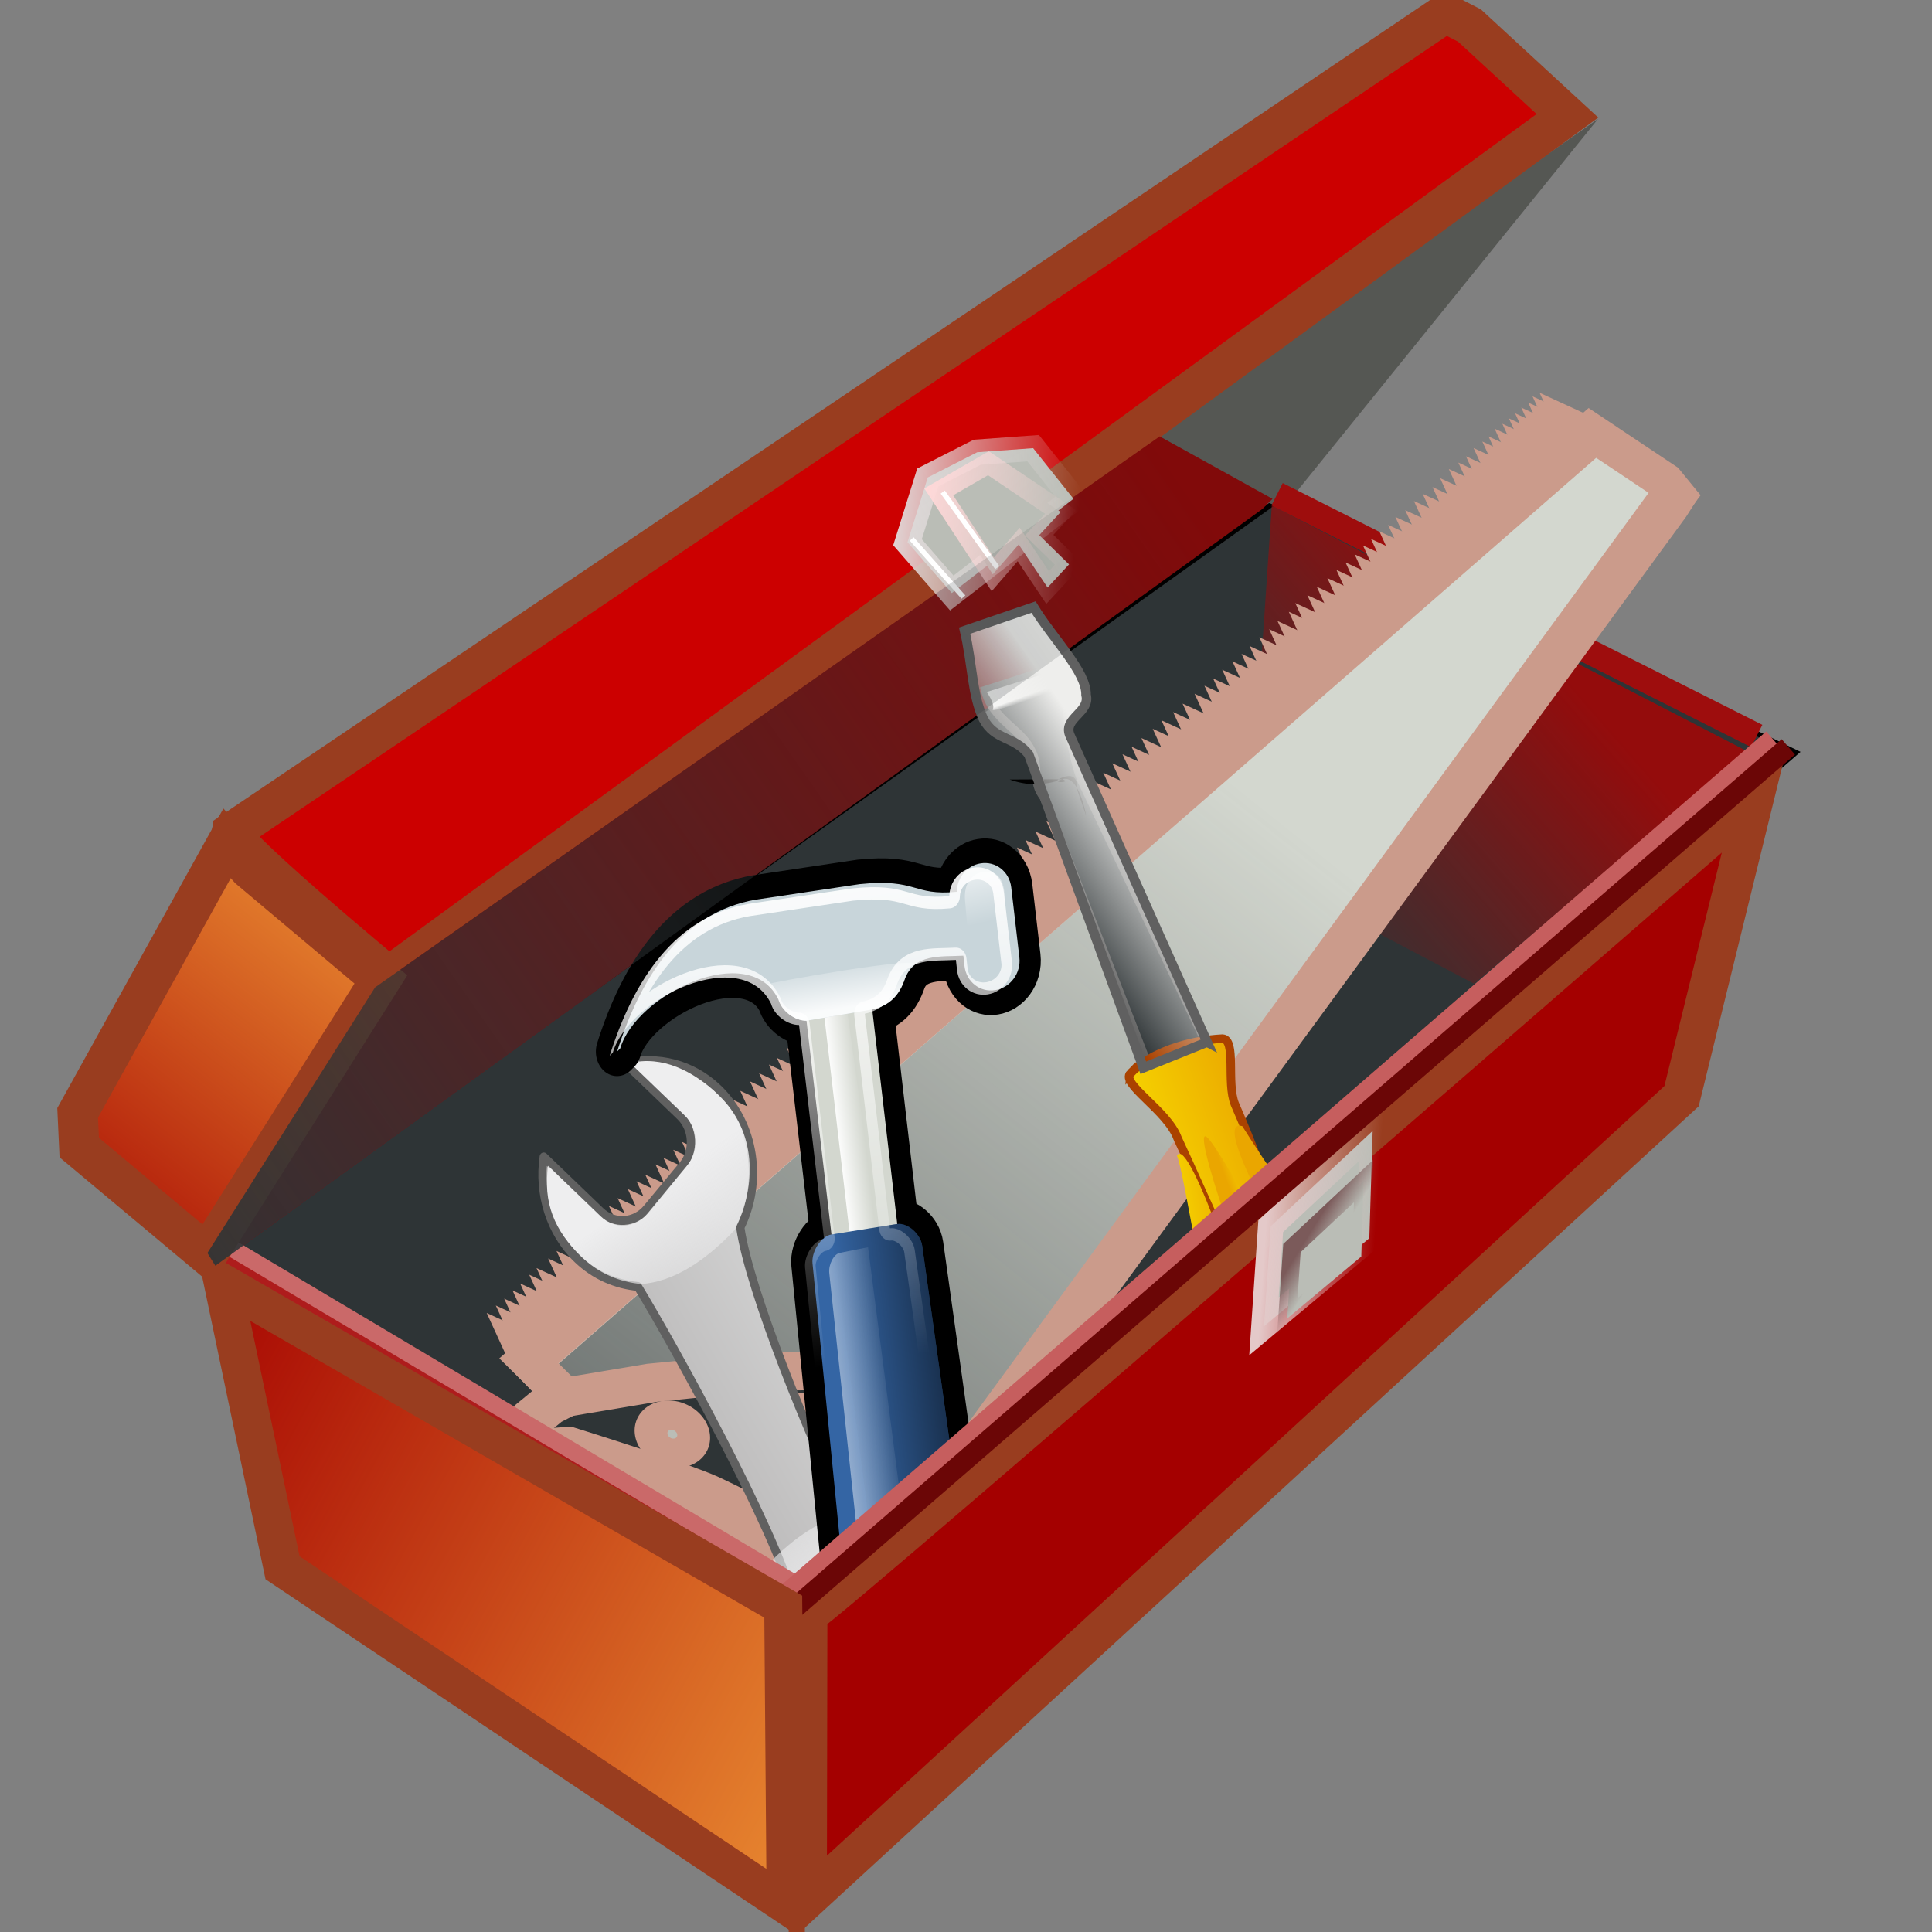 <?xml version="1.0" encoding="UTF-8" standalone="no"?>
<!-- Created with Inkscape (http://www.inkscape.org/) -->

<svg
   xmlns:dc="http://purl.org/dc/elements/1.1/"
   xmlns:cc="http://creativecommons.org/ns#"
   xmlns:rdf="http://www.w3.org/1999/02/22-rdf-syntax-ns#"
   xmlns:svg="http://www.w3.org/2000/svg"
   xmlns="http://www.w3.org/2000/svg"
   xmlns:xlink="http://www.w3.org/1999/xlink"
   xmlns:sodipodi="http://sodipodi.sourceforge.net/DTD/sodipodi-0.dtd"
   xmlns:inkscape="http://www.inkscape.org/namespaces/inkscape"
   id="svg2"
   version="1.1"
   inkscape:version="0.47+devel r9474"
   width="48"
   height="48"
   sodipodi:docname="plugin-compiztoolbox.svg">
  <rect width="100%" height="100%" fill="#808080" stroke="none"/>
  <defs
     id="defs6">
    <linearGradient
       id="linearGradient4029">
      <stop
         style="stop-color:#2e3436;stop-opacity:1;"
         offset="0"
         id="stop4031" />
      <stop
         style="stop-color:#2e3436;stop-opacity:0;"
         offset="1"
         id="stop4033" />
    </linearGradient>
    <linearGradient
       inkscape:collect="always"
       id="linearGradient3966">
      <stop
         style="stop-color:#fcaf3e;stop-opacity:1;"
         offset="0"
         id="stop3968" />
      <stop
         style="stop-color:#fcaf3e;stop-opacity:0;"
         offset="1"
         id="stop3970" />
    </linearGradient>
    <linearGradient
       inkscape:collect="always"
       id="linearGradient3828">
      <stop
         style="stop-color:#940c0c;stop-opacity:1;"
         offset="0"
         id="stop3830" />
      <stop
         style="stop-color:#940c0c;stop-opacity:0;"
         offset="1"
         id="stop3832" />
    </linearGradient>
    <linearGradient
       inkscape:collect="always"
       id="linearGradient3808">
      <stop
         style="stop-color:#ffd8d8;stop-opacity:1;"
         offset="0"
         id="stop3810" />
      <stop
         style="stop-color:#ffd8d8;stop-opacity:0;"
         offset="1"
         id="stop3812" />
    </linearGradient>
    <linearGradient
       inkscape:collect="always"
       id="linearGradient3798">
      <stop
         style="stop-color:#e1dbdb;stop-opacity:1;"
         offset="0"
         id="stop3800" />
      <stop
         style="stop-color:#e1dbdb;stop-opacity:0;"
         offset="1"
         id="stop3802" />
    </linearGradient>
    <linearGradient
       inkscape:collect="always"
       id="linearGradient3767">
      <stop
         style="stop-color:#7b5a5a;stop-opacity:1;"
         offset="0"
         id="stop3769" />
      <stop
         style="stop-color:#7b5a5a;stop-opacity:0;"
         offset="1"
         id="stop3771" />
    </linearGradient>
    <linearGradient
       inkscape:collect="always"
       id="linearGradient3755">
      <stop
         style="stop-color:#e4c9c9;stop-opacity:1;"
         offset="0"
         id="stop3757" />
      <stop
         style="stop-color:#e4c9c9;stop-opacity:0;"
         offset="1"
         id="stop3759" />
    </linearGradient>
    <linearGradient
       inkscape:collect="always"
       id="linearGradient3978">
      <stop
         style="stop-color:#d3d7cf;stop-opacity:1;"
         offset="0"
         id="stop3980" />
      <stop
         style="stop-color:#d3d7cf;stop-opacity:0;"
         offset="1"
         id="stop3982" />
    </linearGradient>
    <linearGradient
       id="BlackTransparent">
      <stop
         style="stop-color: black; stop-opacity: 1;"
         offset="0"
         id="stop11" />
      <stop
         style="stop-color: black; stop-opacity: 0;"
         offset="1"
         id="stop13" />
    </linearGradient>
    <linearGradient
       id="WhiteTransparent">
      <stop
         style="stop-color: white; stop-opacity: 1;"
         offset="0"
         id="stop6" />
      <stop
         style="stop-color: white; stop-opacity: 0;"
         offset="1"
         id="stop8" />
    </linearGradient>
    <linearGradient
       inkscape:collect="always"
       id="linearGradient4979">
      <stop
         style="stop-color:#ffffff;stop-opacity:1;"
         offset="0"
         id="stop4981" />
      <stop
         style="stop-color:#ffffff;stop-opacity:0;"
         offset="1"
         id="stop4983" />
    </linearGradient>
    <clipPath
       clipPathUnits="userSpaceOnUse"
       id="clipoutline2">
      <path
         inkscape:connector-curvature="0"
         id="outline2"
         d="m 55.8,12 0.76,0.16 c 8.84,-2.94 28.68,8.64 24.26,18.96 -1.12,1.62 -0.93,4.5 0.42,6.31 L 56.43,62.25 c -1.39,-1.39 -4.48,-1.36 -5.9,0 L 9.5,101.63 c -3.74,3.59 -0.8,6.64 0.78,8.25 l 7.36,7.36 c 1.61,1.6 5.86,3.76 8.88,0.56 L 65.24,76.99 c 1.35,-1.42 1.36,-4.47 0,-5.87 0,0 0.01,-0.02 0,-0.02 L 90.15,46.2 c 2.63,2.37 5.114,2.575 7.47,1.93 4.551,-1.245 7.087,3.207 9.81,6.46 l -1.23,1.21 c -1.82,1.84 -1.65,4.94 0.39,6.98 2.04,2.04 5.15,2.21 6.97,0.39 l 8.14,-8.13 c 1.82,-1.84 1.65,-4.94 -0.4,-6.97 -1.84,-1.85 -4.51,-2.09 -6.37,-0.77 -5.58,-6.26 -2.65,-7.2 -10.01,-15.35 L 91.13,17.86 C 81.2,8.12 68.3,8.13 55.8,12 z" />
    </clipPath>
    <linearGradient
       id="linearGradient7925">
      <stop
         id="stop7926"
         offset="0"
         style="stop-color: rgb(208, 208, 208); stop-opacity: 1;" />
      <stop
         id="stop7927"
         offset="1"
         style="stop-color: rgb(166, 163, 163); stop-opacity: 1;" />
    </linearGradient>
    <linearGradient
       id="linearGradient6053">
      <stop
         id="stop6054"
         offset="0"
         style="stop-color: rgb(238, 238, 239); stop-opacity: 1;" />
      <stop
         id="stop6055"
         offset="1"
         style="stop-color:#eeeeef;stop-opacity:0;" />
    </linearGradient>
    <linearGradient
       id="linearGradient9171">
      <stop
         id="stop9172"
         offset="0"
         style="stop-color: rgb(253, 237, 0); stop-opacity: 1;" />
      <stop
         id="stop9173"
         offset="1"
         style="stop-color: rgb(234, 166, 0); stop-opacity: 1;" />
    </linearGradient>
    <linearGradient
       id="linearGradient7300"
       inkscape:collect="always">
      <stop
         id="stop7301"
         offset="0"
         style="stop-color: rgb(255, 255, 255); stop-opacity: 1;" />
      <stop
         id="stop7302"
         offset="1"
         style="stop-color: rgb(255, 255, 255); stop-opacity: 0;" />
    </linearGradient>
    <linearGradient
       inkscape:collect="always"
       id="linearGradient3837">
      <stop
         style="stop-color:#eeeeec;stop-opacity:1;"
         offset="0"
         id="stop3839" />
      <stop
         style="stop-color:#eeeeec;stop-opacity:0;"
         offset="1"
         id="stop3841" />
    </linearGradient>
    <linearGradient
       inkscape:collect="always"
       xlink:href="#linearGradient3978"
       id="linearGradient6196"
       gradientUnits="userSpaceOnUse"
       gradientTransform="matrix(0.985,0,0,0.985,4.191,4.371)"
       x1="215.766"
       y1="314.123"
       x2="560.187"
       y2="278.386" />
    <linearGradient
       inkscape:collect="always"
       xlink:href="#linearGradient3808"
       id="linearGradient6243"
       gradientUnits="userSpaceOnUse"
       gradientTransform="matrix(0.135,0.007,-0.008,0.118,-31.372,-5.756)"
       x1="409.54"
       y1="134.244"
       x2="438.261"
       y2="134.244" />
    <linearGradient
       inkscape:collect="always"
       xlink:href="#linearGradient3798"
       id="linearGradient6246"
       gradientUnits="userSpaceOnUse"
       gradientTransform="matrix(0.135,0.007,-0.008,0.118,-31.372,-5.756)"
       x1="403.95"
       y1="133.517"
       x2="438.761"
       y2="133.517" />
    <linearGradient
       inkscape:collect="always"
       xlink:href="#linearGradient3767"
       id="linearGradient6250"
       gradientUnits="userSpaceOnUse"
       gradientTransform="matrix(0.135,0.007,-0.008,0.118,-31.372,-5.756)"
       x1="491.006"
       y1="277.12"
       x2="495.672"
       y2="279.301" />
    <linearGradient
       inkscape:collect="always"
       xlink:href="#linearGradient3755"
       id="linearGradient6253"
       gradientUnits="userSpaceOnUse"
       gradientTransform="matrix(0.135,0.007,-0.008,0.118,39.067,-1.445)"
       x1="-40.264"
       y1="273.484"
       x2="-20.086"
       y2="273.484" />
    <linearGradient
       inkscape:collect="always"
       xlink:href="#linearGradient3828"
       id="linearGradient6418"
       gradientUnits="userSpaceOnUse"
       gradientTransform="matrix(0.135,0.007,-0.008,0.118,-31.372,-5.756)"
       x1="546.781"
       y1="179.325"
       x2="490.067"
       y2="228.04" />
    <linearGradient
       inkscape:collect="always"
       xlink:href="#BlackTransparent"
       id="linearGradient6421"
       gradientUnits="userSpaceOnUse"
       gradientTransform="translate(-1.013,-1.351)"
       x1="2482.957"
       y1="6145.308"
       x2="2375.498"
       y2="6037.526" />
    <linearGradient
       inkscape:collect="always"
       xlink:href="#WhiteTransparent"
       id="linearGradient6423"
       gradientUnits="userSpaceOnUse"
       gradientTransform="matrix(0.077,0.077,-0.36,0.36,77.827,-46.151)"
       spreadMethod="pad"
       x1="577.03"
       y1="124"
       x2="626.1"
       y2="124" />
    <linearGradient
       inkscape:collect="always"
       xlink:href="#WhiteTransparent"
       id="linearGradient6425"
       gradientUnits="userSpaceOnUse"
       gradientTransform="matrix(0.33,0.33,-0.094,0.094,8.017,-49.451)"
       x1="258.96"
       y1="62.74"
       x2="258.96"
       y2="-1.72" />
    <linearGradient
       inkscape:collect="always"
       xlink:href="#BlackTransparent"
       id="linearGradient6427"
       gradientUnits="userSpaceOnUse"
       gradientTransform="matrix(0.1,0.1,-0.28,0.28,77.827,-46.151)"
       spreadMethod="pad"
       x1="543.1"
       y1="286.56"
       x2="419.88"
       y2="286.56" />
    <linearGradient
       inkscape:collect="always"
       xlink:href="#WhiteTransparent"
       id="linearGradient6429"
       gradientUnits="userSpaceOnUse"
       gradientTransform="matrix(0.081,0.077,-0.35,0.36,76.127,-47.241)"
       x1="512.7"
       y1="254.36"
       x2="615.59"
       y2="254.83" />
    <linearGradient
       inkscape:collect="always"
       xlink:href="#linearGradient4979"
       id="linearGradient6431"
       gradientUnits="userSpaceOnUse"
       x1="103.944"
       y1="29.639"
       x2="47.973"
       y2="83.351" />
    <linearGradient
       inkscape:collect="always"
       xlink:href="#WhiteTransparent"
       id="linearGradient6433"
       gradientUnits="userSpaceOnUse"
       gradientTransform="matrix(0.1,0.1,-0.22,0.2,74.587,-34.881)"
       x1="637.03"
       y1="69.99"
       x2="638.3"
       y2="118.3" />
    <linearGradient
       inkscape:collect="always"
       xlink:href="#linearGradient7925"
       id="linearGradient6435"
       gradientUnits="userSpaceOnUse"
       gradientTransform="matrix(0.881,0.142,-0.178,1.106,8.669,-7.533)"
       x1="68.289"
       y1="51.917"
       x2="25.701"
       y2="24.944" />
    <linearGradient
       inkscape:collect="always"
       xlink:href="#linearGradient6053"
       id="linearGradient6437"
       gradientUnits="userSpaceOnUse"
       gradientTransform="matrix(1.005,0.162,-0.156,0.97,8.669,-7.533)"
       x1="67.512"
       y1="22.576"
       x2="55.386"
       y2="46.62" />
    <linearGradient
       inkscape:collect="always"
       xlink:href="#linearGradient6053"
       id="linearGradient6439"
       gradientUnits="userSpaceOnUse"
       gradientTransform="matrix(1.005,0.162,-0.156,0.97,8.669,-7.533)"
       x1="33.238"
       y1="82.741"
       x2="49.628"
       y2="50.716" />
    <linearGradient
       inkscape:collect="always"
       xlink:href="#linearGradient3966"
       id="linearGradient3972"
       x1="26.856"
       y1="48.325"
       x2="1.867"
       y2="34.714"
       gradientUnits="userSpaceOnUse"
       gradientTransform="matrix(0.945,0,0,0.945,0.692,2.187)" />
    <linearGradient
       inkscape:collect="always"
       xlink:href="#linearGradient3966"
       id="linearGradient3974"
       x1="11.003"
       y1="19.431"
       x2="1.087"
       y2="32.082"
       gradientUnits="userSpaceOnUse" />
    <linearGradient
       inkscape:collect="always"
       xlink:href="#linearGradient3837"
       id="linearGradient3977"
       gradientUnits="userSpaceOnUse"
       gradientTransform="matrix(-0.195,-0.087,0.094,-0.18,33.884,38.729)"
       x1="80.903"
       y1="82.784"
       x2="89.115"
       y2="69.337" />
    <linearGradient
       inkscape:collect="always"
       xlink:href="#linearGradient9171"
       id="linearGradient3980"
       gradientUnits="userSpaceOnUse"
       gradientTransform="matrix(-0.182,-0.076,0.084,-0.153,41.293,22.583)"
       x1="22.235"
       y1="-64.578"
       x2="25.182"
       y2="-67.247" />
    <linearGradient
       inkscape:collect="always"
       xlink:href="#linearGradient9171"
       id="linearGradient3983"
       gradientUnits="userSpaceOnUse"
       gradientTransform="matrix(-0.163,-0.068,0.094,-0.171,41.293,22.583)"
       x1="38.696"
       y1="-68.063"
       x2="28.947"
       y2="-60.323" />
    <linearGradient
       inkscape:collect="always"
       xlink:href="#linearGradient9171"
       id="linearGradient3986"
       gradientUnits="userSpaceOnUse"
       gradientTransform="matrix(-0.206,-0.086,0.075,-0.135,41.293,22.583)"
       x1="-2.011"
       y1="-82.44"
       x2="17.113"
       y2="-78.474" />
    <linearGradient
       inkscape:collect="always"
       xlink:href="#linearGradient7300"
       id="linearGradient3989"
       gradientUnits="userSpaceOnUse"
       gradientTransform="matrix(-0.171,-0.071,0.09,-0.163,41.293,22.583)"
       x1="89.202"
       y1="-6.358"
       x2="88.669"
       y2="-6.878" />
    <linearGradient
       inkscape:collect="always"
       xlink:href="#linearGradient9171"
       id="linearGradient3996"
       gradientUnits="userSpaceOnUse"
       gradientTransform="matrix(-0.181,-0.076,0.085,-0.154,41.293,22.583)"
       x1="39.07"
       y1="-77.68"
       x2="20.396"
       y2="-60.667" />
    <linearGradient
       inkscape:collect="always"
       xlink:href="#linearGradient4029"
       id="linearGradient4035"
       x1="1.925"
       y1="31.527"
       x2="29.521"
       y2="12.245"
       gradientUnits="userSpaceOnUse" />
  </defs>
  <sodipodi:namedview
     pagecolor="#ffffff"
     bordercolor="#666666"
     borderopacity="1"
     objecttolerance="10"
     gridtolerance="10"
     guidetolerance="10"
     inkscape:pageopacity="0"
     inkscape:pageshadow="2"
     inkscape:window-width="1280"
     inkscape:window-height="975"
     id="namedview4"
     showgrid="false"
     inkscape:snap-global="false"
     inkscape:zoom="11.461022"
     inkscape:cx="24.34901"
     inkscape:cy="24.296873"
     inkscape:window-x="0"
     inkscape:window-y="24"
     inkscape:window-maximized="1"
     inkscape:current-layer="svg2" />
  <path
     style="fill:#2e3436;stroke:#000000;stroke-width:0.129px;stroke-linecap:butt;stroke-linejoin:miter;stroke-opacity:1"
     d="M 44.618,18.695 31.737,12.426 5.276,31.336 20.002,40.028 z"
     id="path2974"
     inkscape:connector-curvature="0"
     sodipodi:nodetypes="ccccc" />
  <path
     style="fill:url(#linearGradient6418);fill-opacity:1;stroke:none"
     d="m 31.598,12.559 -0.604,8.922 5.628,2.958 6.811,-5.762 z"
     id="path3826"
     inkscape:connector-curvature="0" />
  <path
     style="fill:#555753;stroke:none"
     d="m 39.703,2.954 -7.828,9.682 -3.802,-1.533 z"
     id="path2965"
     inkscape:connector-curvature="0"
     sodipodi:nodetypes="cccc" />
  <path
     style="fill:none;stroke:#9e0d0d;stroke-width:0.622;stroke-linecap:butt;stroke-linejoin:miter;stroke-miterlimit:4;stroke-opacity:1;stroke-dasharray:none"
     d="m 31.729,12.28 11.916,6.006"
     id="path3824"
     inkscape:connector-curvature="0" />
  <path
     style="fill:#cc0000;stroke:#993d1f;stroke-width:0.974;stroke-opacity:1"
     d="M 5.788,20.649 35.914,0.328 36.51,0.635 38.943,2.877 9.656,24.254 c 0,0 -4.38,-3.631 -3.868,-3.604 z"
     id="path2963"
     inkscape:connector-curvature="0"
     sodipodi:nodetypes="cccccc" />
  <g
     transform="matrix(-0.089,0.073,-0.093,-0.089,81.915,33.748)"
     id="g3377"
     style="stroke:#cb9b8b;stroke-opacity:1;stroke-width:8.235;stroke-miterlimit:4;stroke-dasharray:none">
    <path
       id="path2476"
       d="m 111.348,349.392 -3.507,-15.977 0.39,-3.507 2.728,-0.779 254.847,-57.282 1.559,-3.117 81.052,-18.315 4.286,3.117 -4.286,3.897 c 0,0 -3.117,2.338 -3.507,7.014 -0.39,4.676 4.676,10.911 4.676,10.911 0,0 6.235,8.183 7.793,11.69 1.559,3.507 3.507,17.535 3.507,17.535 l 0.779,5.066 2.728,3.117 3.117,2.338 1.948,1.948 0,2.338 -1.948,1.948 -42.475,10.521 -4.286,0 -3.897,-0.779 -0.39,9.742 -305.115,8.573 z"
       style="fill:#2e3436;fill-opacity:1;fill-rule:evenodd;stroke:#cb9b8b;stroke-width:8.235;stroke-linecap:butt;stroke-linejoin:miter;stroke-opacity:1;stroke-miterlimit:4;stroke-dasharray:none"
       inkscape:connector-curvature="0" />
    <path
       id="path2482"
       d="m 364.125,272.34 2.627,12.978 3.09,10.043 3.09,6.953 9.27,7.571 19.159,12.515 15.296,8.498 -0.155,10.043 -305.61,8.343 -3.245,-15.914 0.464,-3.399 256.014,-57.63 z"
       style="fill:url(#linearGradient6196);fill-opacity:1;fill-rule:evenodd;stroke:#cb9b8b;stroke-width:8.235;stroke-linecap:butt;stroke-linejoin:miter;stroke-opacity:1;stroke-miterlimit:4;stroke-dasharray:none"
       inkscape:connector-curvature="0" />
    <path
       transform="matrix(0.985,0,0,0.985,-81.93,32.044)"
       d="m 466.73,251.056 a 3.262,3.169 0 1 1 -6.524,0 3.262,3.169 0 1 1 6.524,0 z"
       sodipodi:ry="3.1686926"
       sodipodi:rx="3.2618895"
       sodipodi:cy="251.05574"
       sodipodi:cx="463.4679"
       id="path3260"
       style="fill:#e2e2e2;fill-opacity:1;fill-rule:nonzero;stroke:#cb9b8b;stroke-opacity:1;stroke-width:8.357;stroke-miterlimit:4;stroke-dasharray:none"
       sodipodi:type="arc" />
    <path
       transform="matrix(0.985,0,0,0.985,-70.817,50.045)"
       d="m 466.73,251.056 a 3.262,3.169 0 1 1 -6.524,0 3.262,3.169 0 1 1 6.524,0 z"
       sodipodi:ry="3.1686926"
       sodipodi:rx="3.2618895"
       sodipodi:cy="251.05574"
       sodipodi:cx="463.4679"
       id="path3262"
       style="fill:#e2e2e2;fill-opacity:1;fill-rule:nonzero;stroke:#cb9b8b;stroke-opacity:1;stroke-width:8.357;stroke-miterlimit:4;stroke-dasharray:none"
       sodipodi:type="arc" />
    <path
       transform="matrix(0.985,0,0,0.985,-50.061,64.924)"
       d="m 466.73,251.056 a 3.262,3.169 0 1 1 -6.524,0 3.262,3.169 0 1 1 6.524,0 z"
       sodipodi:ry="3.1686926"
       sodipodi:rx="3.2618895"
       sodipodi:cy="251.05574"
       sodipodi:cx="463.4679"
       id="path3264"
       style="fill:#babdb6;fill-opacity:1;fill-rule:nonzero;stroke:#cb9b8b;stroke-opacity:1;stroke-width:8.357;stroke-miterlimit:4;stroke-dasharray:none"
       sodipodi:type="arc" />
    <path
       id="path3266"
       d="m 469.496,317.843 -33.982,8.266 c 0,0 -5.143,1.47 -7.347,0 -2.204,-1.469 -4.592,-3.123 -4.592,-3.123 0,0 -11.389,-19.103 -13.593,-24.614 -2.204,-5.511 -8.45,-23.696 -8.45,-23.696 0,0 -0.551,-2.939 1.469,-5.878 2.021,-2.939 4.776,-4.408 4.776,-4.408 l 44.819,-10.838 -4.592,4.225 c 0,0 -2.939,2.572 -2.939,5.143 0,2.572 1.653,8.45 1.653,8.45 l 8.45,11.756 c 0,0 2.021,2.021 2.939,4.96 0.918,2.939 2.572,14.328 2.572,14.328 0,0 -1.286,4.776 0.918,7.715 2.204,2.939 6.796,5.878 6.796,5.878 l 1.102,1.837 z"
       style="fill:#060606;fill-opacity:1;fill-rule:evenodd;stroke:#cb9b8b;stroke-width:8.235;stroke-linecap:butt;stroke-linejoin:miter;stroke-opacity:1;stroke-miterlimit:4;stroke-dasharray:none"
       inkscape:connector-curvature="0" />
    <path
       id="path2480"
       d="m 426.699,319.618 -7.107,-11.897 -5.717,-11.433 -3.863,-9.888 -4.017,-9.734 c 0,0 -1.7,-4.481 0.618,-6.335 2.318,-1.854 4.79,-2.318 4.79,-2.318 l 5.408,-1.082 c 0,0 1.7,-0.618 2.627,0.773 0.927,1.391 2.627,3.09 2.781,5.408 0.154,2.318 -0.309,3.399 0.773,5.717 1.082,2.318 4.326,4.017 5.253,6.026 0.927,2.009 2.009,8.189 2.009,8.189 l 2.009,2.009 c 0,0 1.391,0.464 2.781,2.781 1.391,2.318 1.854,5.253 1.854,5.253 0,0 0.618,1.545 1.545,2.472 0.927,0.927 4.944,2.781 4.944,2.781 0,0 2.163,1.545 2.163,4.017 0,2.472 0.155,4.481 -0.773,4.944 -0.927,0.464 -10.661,2.781 -10.661,2.781 l -3.554,0.773 -1.545,-0.309 -2.318,-0.927 z"
       style="fill:#fefefe;fill-opacity:1;fill-rule:evenodd;stroke:#cb9b8b;stroke-width:8.235;stroke-linecap:butt;stroke-linejoin:miter;stroke-opacity:1;stroke-miterlimit:4;stroke-dasharray:none"
       inkscape:connector-curvature="0" />
    <path
       sodipodi:nodetypes="ccccc"
       id="path3268"
       d="m 111.859,349.254 0.754,1.86 0.715,-1.676 0,0 0,0"
       style="fill:none;stroke:#cb9b8b;stroke-width:8.235;stroke-linecap:butt;stroke-linejoin:miter;stroke-opacity:1;stroke-miterlimit:4;stroke-dasharray:none"
       inkscape:connector-curvature="0" />
    <path
       sodipodi:nodetypes="ccccc"
       id="path3270"
       d="m 113.482,349.593 0.754,1.86 0.715,-1.676 0,0 0,0"
       style="fill:none;stroke:#cb9b8b;stroke-width:8.235;stroke-linecap:butt;stroke-linejoin:miter;stroke-opacity:1;stroke-miterlimit:4;stroke-dasharray:none"
       inkscape:connector-curvature="0" />
    <path
       sodipodi:nodetypes="ccccc"
       id="path3272"
       d="m 115.109,349.187 0.754,1.86 0.715,-1.676 0,0 0,0"
       style="fill:none;stroke:#cb9b8b;stroke-width:8.235;stroke-linecap:butt;stroke-linejoin:miter;stroke-opacity:1;stroke-miterlimit:4;stroke-dasharray:none"
       inkscape:connector-curvature="0" />
    <path
       sodipodi:nodetypes="ccccc"
       id="path3274"
       d="m 116.94,349.288 0.754,1.86 0.715,-1.676 0,0 0,0"
       style="fill:none;stroke:#cb9b8b;stroke-width:8.235;stroke-linecap:butt;stroke-linejoin:miter;stroke-opacity:1;stroke-miterlimit:4;stroke-dasharray:none"
       inkscape:connector-curvature="0" />
    <path
       sodipodi:nodetypes="ccccc"
       id="path3276"
       d="m 118.77,349.187 0.754,1.86 0.715,-1.676 0,0 0,0"
       style="fill:none;stroke:#cb9b8b;stroke-width:8.235;stroke-linecap:butt;stroke-linejoin:miter;stroke-opacity:1;stroke-miterlimit:4;stroke-dasharray:none"
       inkscape:connector-curvature="0" />
    <path
       sodipodi:nodetypes="ccccc"
       id="path3278"
       d="m 120.499,349.187 0.754,1.86 0.715,-1.676 0,0 0,0"
       style="fill:none;stroke:#cb9b8b;stroke-width:8.235;stroke-linecap:butt;stroke-linejoin:miter;stroke-opacity:1;stroke-miterlimit:4;stroke-dasharray:none"
       inkscape:connector-curvature="0" />
    <path
       sodipodi:nodetypes="ccccc"
       id="path3280"
       d="m 122.329,349.187 0.754,1.86 0.715,-1.676 0,0 0,0"
       style="fill:none;stroke:#cb9b8b;stroke-width:8.235;stroke-linecap:butt;stroke-linejoin:miter;stroke-opacity:1;stroke-miterlimit:4;stroke-dasharray:none"
       inkscape:connector-curvature="0" />
    <path
       sodipodi:nodetypes="ccccc"
       id="path3282"
       d="m 124.261,349.39 0.754,1.86 0.715,-1.676 0,0 0,0"
       style="fill:none;stroke:#cb9b8b;stroke-width:8.235;stroke-linecap:butt;stroke-linejoin:miter;stroke-opacity:1;stroke-miterlimit:4;stroke-dasharray:none"
       inkscape:connector-curvature="0" />
    <path
       sodipodi:nodetypes="ccccc"
       id="path3284"
       d="m 126.396,348.983 0.754,1.86 0.715,-1.676 0,0 0,0"
       style="fill:none;stroke:#cb9b8b;stroke-width:8.235;stroke-linecap:butt;stroke-linejoin:miter;stroke-opacity:1;stroke-miterlimit:4;stroke-dasharray:none"
       inkscape:connector-curvature="0" />
    <path
       sodipodi:nodetypes="ccccc"
       id="path3286"
       d="m 128.125,348.983 0.754,1.86 0.715,-1.676 0,0 0,0"
       style="fill:none;stroke:#cb9b8b;stroke-width:8.235;stroke-linecap:butt;stroke-linejoin:miter;stroke-opacity:1;stroke-miterlimit:4;stroke-dasharray:none"
       inkscape:connector-curvature="0" />
    <path
       sodipodi:nodetypes="ccccc"
       id="path3288"
       d="m 130.464,349.085 0.754,1.86 0.715,-1.676 0,0 0,0"
       style="fill:none;stroke:#cb9b8b;stroke-width:8.235;stroke-linecap:butt;stroke-linejoin:miter;stroke-opacity:1;stroke-miterlimit:4;stroke-dasharray:none"
       inkscape:connector-curvature="0" />
    <path
       sodipodi:nodetypes="ccccc"
       id="path3290"
       d="m 132.904,348.78 0.754,1.86 0.715,-1.676 0,0 0,0"
       style="fill:none;stroke:#cb9b8b;stroke-width:8.235;stroke-linecap:butt;stroke-linejoin:miter;stroke-opacity:1;stroke-miterlimit:4;stroke-dasharray:none"
       inkscape:connector-curvature="0" />
    <path
       sodipodi:nodetypes="ccccc"
       id="path3292"
       d="m 135.039,348.78 0.754,1.86 0.715,-1.676 0,0 0,0"
       style="fill:none;stroke:#cb9b8b;stroke-width:8.235;stroke-linecap:butt;stroke-linejoin:miter;stroke-opacity:1;stroke-miterlimit:4;stroke-dasharray:none"
       inkscape:connector-curvature="0" />
    <path
       sodipodi:nodetypes="ccccc"
       id="path3294"
       d="m 137.48,348.983 0.754,1.86 0.715,-1.676 0,0 0,0"
       style="fill:none;stroke:#cb9b8b;stroke-width:8.235;stroke-linecap:butt;stroke-linejoin:miter;stroke-opacity:1;stroke-miterlimit:4;stroke-dasharray:none"
       inkscape:connector-curvature="0" />
    <path
       sodipodi:nodetypes="ccccc"
       id="path3296"
       d="m 140.225,348.678 0.754,1.86 0.715,-1.676 0,0 0,0"
       style="fill:none;stroke:#cb9b8b;stroke-width:8.235;stroke-linecap:butt;stroke-linejoin:miter;stroke-opacity:1;stroke-miterlimit:4;stroke-dasharray:none"
       inkscape:connector-curvature="0" />
    <path
       sodipodi:nodetypes="ccccc"
       id="path3298"
       d="m 142.767,348.271 0.754,1.86 0.715,-1.676 0,0 0,0"
       style="fill:none;stroke:#cb9b8b;stroke-width:8.235;stroke-linecap:butt;stroke-linejoin:miter;stroke-opacity:1;stroke-miterlimit:4;stroke-dasharray:none"
       inkscape:connector-curvature="0" />
    <path
       sodipodi:nodetypes="ccccc"
       id="path3300"
       d="m 145.309,348.475 0.754,1.86 0.715,-1.676 0,0 0,0"
       style="fill:none;stroke:#cb9b8b;stroke-width:8.235;stroke-linecap:butt;stroke-linejoin:miter;stroke-opacity:1;stroke-miterlimit:4;stroke-dasharray:none"
       inkscape:connector-curvature="0" />
    <path
       sodipodi:nodetypes="ccccc"
       id="path3302"
       d="m 147.75,348.475 0.754,1.86 0.715,-1.676 0,0 0,0"
       style="fill:none;stroke:#cb9b8b;stroke-width:8.235;stroke-linecap:butt;stroke-linejoin:miter;stroke-opacity:1;stroke-miterlimit:4;stroke-dasharray:none"
       inkscape:connector-curvature="0" />
    <path
       sodipodi:nodetypes="ccccc"
       id="path3304"
       d="m 150.495,348.17 0.754,1.86 0.715,-1.676 0,0 0,0"
       style="fill:none;stroke:#cb9b8b;stroke-width:8.235;stroke-linecap:butt;stroke-linejoin:miter;stroke-opacity:1;stroke-miterlimit:4;stroke-dasharray:none"
       inkscape:connector-curvature="0" />
    <path
       sodipodi:nodetypes="ccccc"
       id="path3306"
       d="m 153.037,348.373 0.754,1.86 0.715,-1.676 0,0 0,0"
       style="fill:none;stroke:#cb9b8b;stroke-width:8.235;stroke-linecap:butt;stroke-linejoin:miter;stroke-opacity:1;stroke-miterlimit:4;stroke-dasharray:none"
       inkscape:connector-curvature="0" />
    <path
       sodipodi:nodetypes="ccccc"
       id="path3308"
       d="m 155.376,348.068 0.754,1.86 0.715,-1.676 0,0 0,0"
       style="fill:none;stroke:#cb9b8b;stroke-width:8.235;stroke-linecap:butt;stroke-linejoin:miter;stroke-opacity:1;stroke-miterlimit:4;stroke-dasharray:none"
       inkscape:connector-curvature="0" />
    <path
       sodipodi:nodetypes="ccccc"
       id="path3310"
       d="m 157.715,348.17 0.754,1.86 0.715,-1.676 0,0 0,0"
       style="fill:none;stroke:#cb9b8b;stroke-width:8.235;stroke-linecap:butt;stroke-linejoin:miter;stroke-opacity:1;stroke-miterlimit:4;stroke-dasharray:none"
       inkscape:connector-curvature="0" />
    <path
       sodipodi:nodetypes="ccccc"
       id="path3312"
       d="m 160.155,348.068 0.754,1.86 0.715,-1.676 0,0 0,0"
       style="fill:none;stroke:#cb9b8b;stroke-width:8.235;stroke-linecap:butt;stroke-linejoin:miter;stroke-opacity:1;stroke-miterlimit:4;stroke-dasharray:none"
       inkscape:connector-curvature="0" />
    <path
       sodipodi:nodetypes="ccccc"
       id="path3314"
       d="m 162.392,348.068 0.754,1.86 0.715,-1.676 0,0 0,0"
       style="fill:none;stroke:#cb9b8b;stroke-width:8.235;stroke-linecap:butt;stroke-linejoin:miter;stroke-opacity:1;stroke-miterlimit:4;stroke-dasharray:none"
       inkscape:connector-curvature="0" />
    <path
       sodipodi:nodetypes="ccccc"
       id="path3316"
       d="m 165.036,347.763 0.754,1.86 0.715,-1.676 0,0 0,0"
       style="fill:none;stroke:#cb9b8b;stroke-width:8.235;stroke-linecap:butt;stroke-linejoin:miter;stroke-opacity:1;stroke-miterlimit:4;stroke-dasharray:none"
       inkscape:connector-curvature="0" />
    <path
       sodipodi:nodetypes="ccccc"
       id="path3318"
       d="m 167.68,347.661 0.754,1.86 0.715,-1.676 0,0 0,0"
       style="fill:none;stroke:#cb9b8b;stroke-width:8.235;stroke-linecap:butt;stroke-linejoin:miter;stroke-opacity:1;stroke-miterlimit:4;stroke-dasharray:none"
       inkscape:connector-curvature="0" />
    <path
       sodipodi:nodetypes="ccccc"
       id="path3320"
       d="m 170.222,347.661 0.754,1.86 0.715,-1.676 0,0 0,0"
       style="fill:none;stroke:#cb9b8b;stroke-width:8.235;stroke-linecap:butt;stroke-linejoin:miter;stroke-opacity:1;stroke-miterlimit:4;stroke-dasharray:none"
       inkscape:connector-curvature="0" />
    <path
       sodipodi:nodetypes="ccccc"
       id="path3322"
       d="m 172.866,347.56 0.754,1.86 0.715,-1.676 0,0 0,0"
       style="fill:none;stroke:#cb9b8b;stroke-width:8.235;stroke-linecap:butt;stroke-linejoin:miter;stroke-opacity:1;stroke-miterlimit:4;stroke-dasharray:none"
       inkscape:connector-curvature="0" />
    <path
       sodipodi:nodetypes="ccccc"
       id="path3324"
       d="m 175.814,347.56 0.754,1.86 0.715,-1.676 0,0 0,0"
       style="fill:none;stroke:#cb9b8b;stroke-width:8.235;stroke-linecap:butt;stroke-linejoin:miter;stroke-opacity:1;stroke-miterlimit:4;stroke-dasharray:none"
       inkscape:connector-curvature="0" />
    <path
       sodipodi:nodetypes="ccccc"
       id="path3326"
       d="m 178.56,347.458 0.754,1.86 0.715,-1.676 0,0 0,0"
       style="fill:none;stroke:#cb9b8b;stroke-width:8.235;stroke-linecap:butt;stroke-linejoin:miter;stroke-opacity:1;stroke-miterlimit:4;stroke-dasharray:none"
       inkscape:connector-curvature="0" />
    <path
       sodipodi:nodetypes="ccccc"
       id="path3328"
       d="m 181.61,347.763 0.754,1.86 0.715,-1.676 0,0 0,0"
       style="fill:none;stroke:#cb9b8b;stroke-width:8.235;stroke-linecap:butt;stroke-linejoin:miter;stroke-opacity:1;stroke-miterlimit:4;stroke-dasharray:none"
       inkscape:connector-curvature="0" />
    <path
       sodipodi:nodetypes="ccccc"
       id="path3330"
       d="m 183.949,347.255 0.754,1.86 0.715,-1.676 0,0 0,0"
       style="fill:none;stroke:#cb9b8b;stroke-width:8.235;stroke-linecap:butt;stroke-linejoin:miter;stroke-opacity:1;stroke-miterlimit:4;stroke-dasharray:none"
       inkscape:connector-curvature="0" />
    <path
       sodipodi:nodetypes="ccccc"
       id="path3332"
       d="m 187.101,347.255 0.754,1.86 0.715,-1.676 0,0 0,0"
       style="fill:none;stroke:#cb9b8b;stroke-width:8.235;stroke-linecap:butt;stroke-linejoin:miter;stroke-opacity:1;stroke-miterlimit:4;stroke-dasharray:none"
       inkscape:connector-curvature="0" />
    <path
       sodipodi:nodetypes="ccccc"
       id="path3334"
       d="m 189.643,347.051 0.754,1.86 0.715,-1.676 0,0 0,0"
       style="fill:none;stroke:#cb9b8b;stroke-width:8.235;stroke-linecap:butt;stroke-linejoin:miter;stroke-opacity:1;stroke-miterlimit:4;stroke-dasharray:none"
       inkscape:connector-curvature="0" />
    <path
       sodipodi:nodetypes="ccccc"
       id="path3336"
       d="m 192.389,347.051 0.754,1.86 0.715,-1.676 0,0 0,0"
       style="fill:none;stroke:#cb9b8b;stroke-width:8.235;stroke-linecap:butt;stroke-linejoin:miter;stroke-opacity:1;stroke-miterlimit:4;stroke-dasharray:none"
       inkscape:connector-curvature="0" />
    <path
       sodipodi:nodetypes="ccccc"
       id="path3338"
       d="m 195.236,346.949 0.754,1.86 0.715,-1.676 0,0 0,0"
       style="fill:none;stroke:#cb9b8b;stroke-width:8.235;stroke-linecap:butt;stroke-linejoin:miter;stroke-opacity:1;stroke-miterlimit:4;stroke-dasharray:none"
       inkscape:connector-curvature="0" />
    <path
       sodipodi:nodetypes="ccccc"
       id="path3340"
       d="m 197.676,346.746 0.754,1.86 0.715,-1.676 0,0 0,0"
       style="fill:none;stroke:#cb9b8b;stroke-width:8.235;stroke-linecap:butt;stroke-linejoin:miter;stroke-opacity:1;stroke-miterlimit:4;stroke-dasharray:none"
       inkscape:connector-curvature="0" />
    <path
       sodipodi:nodetypes="ccccc"
       id="path3342"
       d="m 200.218,346.746 0.754,1.86 0.715,-1.676 0,0 0,0"
       style="fill:none;stroke:#cb9b8b;stroke-width:8.235;stroke-linecap:butt;stroke-linejoin:miter;stroke-opacity:1;stroke-miterlimit:4;stroke-dasharray:none"
       inkscape:connector-curvature="0" />
    <path
       sodipodi:nodetypes="ccccc"
       id="path3344"
       d="m 203.066,346.746 0.754,1.86 0.715,-1.676 0,0 0,0"
       style="fill:none;stroke:#cb9b8b;stroke-width:8.235;stroke-linecap:butt;stroke-linejoin:miter;stroke-opacity:1;stroke-miterlimit:4;stroke-dasharray:none"
       inkscape:connector-curvature="0" />
    <path
       sodipodi:nodetypes="ccccc"
       id="path3346"
       d="m 205.811,346.543 0.754,1.86 0.715,-1.676 0,0 0,0"
       style="fill:none;stroke:#cb9b8b;stroke-width:8.235;stroke-linecap:butt;stroke-linejoin:miter;stroke-opacity:1;stroke-miterlimit:4;stroke-dasharray:none"
       inkscape:connector-curvature="0" />
    <path
       sodipodi:nodetypes="ccccc"
       id="path3348"
       d="m 208.251,346.543 0.754,1.86 0.715,-1.676 0,0 0,0"
       style="fill:none;stroke:#cb9b8b;stroke-width:8.235;stroke-linecap:butt;stroke-linejoin:miter;stroke-opacity:1;stroke-miterlimit:4;stroke-dasharray:none"
       inkscape:connector-curvature="0" />
    <path
       sodipodi:nodetypes="ccccc"
       id="path3350"
       d="m 210.997,346.543 0.754,1.86 0.715,-1.676 0,0 0,0"
       style="fill:none;stroke:#cb9b8b;stroke-width:8.235;stroke-linecap:butt;stroke-linejoin:miter;stroke-opacity:1;stroke-miterlimit:4;stroke-dasharray:none"
       inkscape:connector-curvature="0" />
    <path
       sodipodi:nodetypes="ccccc"
       id="path3352"
       d="m 214.352,346.543 0.754,1.86 0.715,-1.676 0,0 0,0"
       style="fill:none;stroke:#cb9b8b;stroke-width:8.235;stroke-linecap:butt;stroke-linejoin:miter;stroke-opacity:1;stroke-miterlimit:4;stroke-dasharray:none"
       inkscape:connector-curvature="0" />
    <path
       sodipodi:nodetypes="ccccc"
       id="path3354"
       d="m 217.098,346.441 0.754,1.86 0.715,-1.676 0,0 0,0"
       style="fill:none;stroke:#cb9b8b;stroke-width:8.235;stroke-linecap:butt;stroke-linejoin:miter;stroke-opacity:1;stroke-miterlimit:4;stroke-dasharray:none"
       inkscape:connector-curvature="0" />
    <path
       sodipodi:nodetypes="ccccc"
       id="path3356"
       d="m 220.148,346.644 0.754,1.86 0.715,-1.676 0,0 0,0"
       style="fill:none;stroke:#cb9b8b;stroke-width:8.235;stroke-linecap:butt;stroke-linejoin:miter;stroke-opacity:1;stroke-miterlimit:4;stroke-dasharray:none"
       inkscape:connector-curvature="0" />
    <path
       sodipodi:nodetypes="ccccc"
       id="path3358"
       d="m 222.792,346.441 0.754,1.86 0.715,-1.676 0,0 0,0"
       style="fill:none;stroke:#cb9b8b;stroke-width:8.235;stroke-linecap:butt;stroke-linejoin:miter;stroke-opacity:1;stroke-miterlimit:4;stroke-dasharray:none"
       inkscape:connector-curvature="0" />
    <path
       sodipodi:nodetypes="ccccc"
       id="path3360"
       d="m 225.944,346.441 0.754,1.86 0.715,-1.676 0,0 0,0"
       style="fill:none;stroke:#cb9b8b;stroke-width:8.235;stroke-linecap:butt;stroke-linejoin:miter;stroke-opacity:1;stroke-miterlimit:4;stroke-dasharray:none"
       inkscape:connector-curvature="0" />
    <path
       sodipodi:nodetypes="ccccc"
       id="path3362"
       d="m 228.791,346.339 0.754,1.86 0.715,-1.676 0,0 0,0"
       style="fill:none;stroke:#cb9b8b;stroke-width:8.235;stroke-linecap:butt;stroke-linejoin:miter;stroke-opacity:1;stroke-miterlimit:4;stroke-dasharray:none"
       inkscape:connector-curvature="0" />
    <path
       sodipodi:nodetypes="ccccc"
       id="path3364"
       d="m 231.334,346.339 0.754,1.86 0.715,-1.676 0,0 0,0"
       style="fill:none;stroke:#cb9b8b;stroke-width:8.235;stroke-linecap:butt;stroke-linejoin:miter;stroke-opacity:1;stroke-miterlimit:4;stroke-dasharray:none"
       inkscape:connector-curvature="0" />
    <path
       sodipodi:nodetypes="ccccc"
       id="path3366"
       d="m 234.282,346.238 0.754,1.86 0.715,-1.676 0,0 0,0"
       style="fill:none;stroke:#cb9b8b;stroke-width:8.235;stroke-linecap:butt;stroke-linejoin:miter;stroke-opacity:1;stroke-miterlimit:4;stroke-dasharray:none"
       inkscape:connector-curvature="0" />
    <path
       sodipodi:nodetypes="ccccc"
       id="path3368"
       d="m 237.13,345.933 0.754,1.86 0.715,-1.676 0,0 0,0"
       style="fill:none;stroke:#cb9b8b;stroke-width:8.235;stroke-linecap:butt;stroke-linejoin:miter;stroke-opacity:1;stroke-miterlimit:4;stroke-dasharray:none"
       inkscape:connector-curvature="0" />
    <path
       sodipodi:nodetypes="ccccc"
       id="path3370"
       d="m 240.078,346.136 0.754,1.86 0.715,-1.676 0,0 0,0"
       style="fill:none;stroke:#cb9b8b;stroke-width:8.235;stroke-linecap:butt;stroke-linejoin:miter;stroke-opacity:1;stroke-miterlimit:4;stroke-dasharray:none"
       inkscape:connector-curvature="0" />
    <path
       sodipodi:nodetypes="ccccc"
       id="path3372"
       d="m 242.62,345.729 0.754,1.86 0.715,-1.676 0,0 0,0"
       style="fill:none;stroke:#cb9b8b;stroke-width:8.235;stroke-linecap:butt;stroke-linejoin:miter;stroke-opacity:1;stroke-miterlimit:4;stroke-dasharray:none"
       inkscape:connector-curvature="0" />
    <path
       sodipodi:nodetypes="ccccc"
       id="path3374"
       d="m 245.162,345.729 0.754,1.86 0.715,-1.676 0,0 0,0"
       style="fill:none;stroke:#cb9b8b;stroke-width:8.235;stroke-linecap:butt;stroke-linejoin:miter;stroke-opacity:1;stroke-miterlimit:4;stroke-dasharray:none"
       inkscape:connector-curvature="0" />
    <path
       sodipodi:nodetypes="ccccc"
       id="path3376"
       d="m 247.908,345.831 0.754,1.86 0.715,-1.676 0,0 0,0"
       style="fill:none;stroke:#cb9b8b;stroke-width:8.235;stroke-linecap:butt;stroke-linejoin:miter;stroke-opacity:1;stroke-miterlimit:4;stroke-dasharray:none"
       inkscape:connector-curvature="0" />
    <path
       sodipodi:nodetypes="ccccc"
       id="path3378"
       d="m 250.755,345.729 0.754,1.86 0.715,-1.676 0,0 0,0"
       style="fill:none;stroke:#cb9b8b;stroke-width:8.235;stroke-linecap:butt;stroke-linejoin:miter;stroke-opacity:1;stroke-miterlimit:4;stroke-dasharray:none"
       inkscape:connector-curvature="0" />
    <path
       sodipodi:nodetypes="ccccc"
       id="path3380"
       d="m 253.297,345.628 0.754,1.86 0.715,-1.676 0,0 0,0"
       style="fill:none;stroke:#cb9b8b;stroke-width:8.235;stroke-linecap:butt;stroke-linejoin:miter;stroke-opacity:1;stroke-miterlimit:4;stroke-dasharray:none"
       inkscape:connector-curvature="0" />
    <path
       sodipodi:nodetypes="ccccc"
       id="path3382"
       d="m 256.551,345.424 0.754,1.86 0.715,-1.676 0,0 0,0"
       style="fill:none;stroke:#cb9b8b;stroke-width:8.235;stroke-linecap:butt;stroke-linejoin:miter;stroke-opacity:1;stroke-miterlimit:4;stroke-dasharray:none"
       inkscape:connector-curvature="0" />
    <path
       sodipodi:nodetypes="ccccc"
       id="path3384"
       d="m 259.398,345.424 0.754,1.86 0.715,-1.676 0,0 0,0"
       style="fill:none;stroke:#cb9b8b;stroke-width:8.235;stroke-linecap:butt;stroke-linejoin:miter;stroke-opacity:1;stroke-miterlimit:4;stroke-dasharray:none"
       inkscape:connector-curvature="0" />
    <path
       sodipodi:nodetypes="ccccc"
       id="path3386"
       d="m 261.839,345.323 0.754,1.86 0.715,-1.676 0,0 0,0"
       style="fill:none;stroke:#cb9b8b;stroke-width:8.235;stroke-linecap:butt;stroke-linejoin:miter;stroke-opacity:1;stroke-miterlimit:4;stroke-dasharray:none"
       inkscape:connector-curvature="0" />
    <path
       sodipodi:nodetypes="ccccc"
       id="path3388"
       d="m 264.889,345.424 0.754,1.86 0.715,-1.676 0,0 0,0"
       style="fill:none;stroke:#cb9b8b;stroke-width:8.235;stroke-linecap:butt;stroke-linejoin:miter;stroke-opacity:1;stroke-miterlimit:4;stroke-dasharray:none"
       inkscape:connector-curvature="0" />
    <path
       sodipodi:nodetypes="ccccc"
       id="path3390"
       d="m 267.838,344.916 0.754,1.86 0.715,-1.676 0,0 0,0"
       style="fill:none;stroke:#cb9b8b;stroke-width:8.235;stroke-linecap:butt;stroke-linejoin:miter;stroke-opacity:1;stroke-miterlimit:4;stroke-dasharray:none"
       inkscape:connector-curvature="0" />
    <path
       sodipodi:nodetypes="ccccc"
       id="path3392"
       d="m 271.295,345.017 0.754,1.86 0.715,-1.676 0,0 0,0"
       style="fill:none;stroke:#cb9b8b;stroke-width:8.235;stroke-linecap:butt;stroke-linejoin:miter;stroke-opacity:1;stroke-miterlimit:4;stroke-dasharray:none"
       inkscape:connector-curvature="0" />
    <path
       sodipodi:nodetypes="ccccc"
       id="path3394"
       d="m 274.651,344.916 0.754,1.86 0.715,-1.676 0,0 0,0"
       style="fill:none;stroke:#cb9b8b;stroke-width:8.235;stroke-linecap:butt;stroke-linejoin:miter;stroke-opacity:1;stroke-miterlimit:4;stroke-dasharray:none"
       inkscape:connector-curvature="0" />
    <path
       sodipodi:nodetypes="ccccc"
       id="path3396"
       d="m 277.803,344.814 0.754,1.86 0.715,-1.676 0,0 0,0"
       style="fill:none;stroke:#cb9b8b;stroke-width:8.235;stroke-linecap:butt;stroke-linejoin:miter;stroke-opacity:1;stroke-miterlimit:4;stroke-dasharray:none"
       inkscape:connector-curvature="0" />
    <path
       sodipodi:nodetypes="ccccc"
       id="path3398"
       d="m 280.243,345.017 0.754,1.86 0.715,-1.676 0,0 0,0"
       style="fill:none;stroke:#cb9b8b;stroke-width:8.235;stroke-linecap:butt;stroke-linejoin:miter;stroke-opacity:1;stroke-miterlimit:4;stroke-dasharray:none"
       inkscape:connector-curvature="0" />
    <path
       sodipodi:nodetypes="ccccc"
       id="path3400"
       d="m 283.396,344.712 0.754,1.86 0.715,-1.676 0,0 0,0"
       style="fill:none;stroke:#cb9b8b;stroke-width:8.235;stroke-linecap:butt;stroke-linejoin:miter;stroke-opacity:1;stroke-miterlimit:4;stroke-dasharray:none"
       inkscape:connector-curvature="0" />
    <path
       sodipodi:nodetypes="ccccc"
       id="path3402"
       d="m 285.734,344.611 0.754,1.86 0.715,-1.676 0,0 0,0"
       style="fill:none;stroke:#cb9b8b;stroke-width:8.235;stroke-linecap:butt;stroke-linejoin:miter;stroke-opacity:1;stroke-miterlimit:4;stroke-dasharray:none"
       inkscape:connector-curvature="0" />
    <path
       sodipodi:nodetypes="ccccc"
       id="path3404"
       d="m 288.175,344.611 0.754,1.86 0.715,-1.676 0,0 0,0"
       style="fill:none;stroke:#cb9b8b;stroke-width:8.235;stroke-linecap:butt;stroke-linejoin:miter;stroke-opacity:1;stroke-miterlimit:4;stroke-dasharray:none"
       inkscape:connector-curvature="0" />
    <path
       sodipodi:nodetypes="ccccc"
       id="path3406"
       d="m 291.022,344.509 0.754,1.86 0.715,-1.676 0,0 0,0"
       style="fill:none;stroke:#cb9b8b;stroke-width:8.235;stroke-linecap:butt;stroke-linejoin:miter;stroke-opacity:1;stroke-miterlimit:4;stroke-dasharray:none"
       inkscape:connector-curvature="0" />
    <path
       sodipodi:nodetypes="ccccc"
       id="path3408"
       d="m 293.462,344.407 0.754,1.86 0.715,-1.676 0,0 0,0"
       style="fill:none;stroke:#cb9b8b;stroke-width:8.235;stroke-linecap:butt;stroke-linejoin:miter;stroke-opacity:1;stroke-miterlimit:4;stroke-dasharray:none"
       inkscape:connector-curvature="0" />
    <path
       sodipodi:nodetypes="ccccc"
       id="path3410"
       d="m 296.614,344.407 0.754,1.86 0.715,-1.676 0,0 0,0"
       style="fill:none;stroke:#cb9b8b;stroke-width:8.235;stroke-linecap:butt;stroke-linejoin:miter;stroke-opacity:1;stroke-miterlimit:4;stroke-dasharray:none"
       inkscape:connector-curvature="0" />
    <path
       sodipodi:nodetypes="ccccc"
       id="path3412"
       d="m 299.36,344.306 0.754,1.86 0.715,-1.676 0,0 0,0"
       style="fill:none;stroke:#cb9b8b;stroke-width:8.235;stroke-linecap:butt;stroke-linejoin:miter;stroke-opacity:1;stroke-miterlimit:4;stroke-dasharray:none"
       inkscape:connector-curvature="0" />
    <path
       sodipodi:nodetypes="ccccc"
       id="path3414"
       d="m 302.004,344.204 0.754,1.86 0.715,-1.676 0,0 0,0"
       style="fill:none;stroke:#cb9b8b;stroke-width:8.235;stroke-linecap:butt;stroke-linejoin:miter;stroke-opacity:1;stroke-miterlimit:4;stroke-dasharray:none"
       inkscape:connector-curvature="0" />
    <path
       sodipodi:nodetypes="ccccc"
       id="path3416"
       d="m 304.851,344.204 0.754,1.86 0.715,-1.676 0,0 0,0"
       style="fill:none;stroke:#cb9b8b;stroke-width:8.235;stroke-linecap:butt;stroke-linejoin:miter;stroke-opacity:1;stroke-miterlimit:4;stroke-dasharray:none"
       inkscape:connector-curvature="0" />
    <path
       sodipodi:nodetypes="ccccc"
       id="path3418"
       d="m 307.189,344.102 0.754,1.86 0.715,-1.676 0,0 0,0"
       style="fill:none;stroke:#cb9b8b;stroke-width:8.235;stroke-linecap:butt;stroke-linejoin:miter;stroke-opacity:1;stroke-miterlimit:4;stroke-dasharray:none"
       inkscape:connector-curvature="0" />
    <path
       sodipodi:nodetypes="ccccc"
       id="path3420"
       d="m 310.037,344.102 0.754,1.86 0.715,-1.676 0,0 0,0"
       style="fill:none;stroke:#cb9b8b;stroke-width:8.235;stroke-linecap:butt;stroke-linejoin:miter;stroke-opacity:1;stroke-miterlimit:4;stroke-dasharray:none"
       inkscape:connector-curvature="0" />
    <path
       sodipodi:nodetypes="ccccc"
       id="path3422"
       d="m 312.579,343.899 0.754,1.86 0.715,-1.676 0,0 0,0"
       style="fill:none;stroke:#cb9b8b;stroke-width:8.235;stroke-linecap:butt;stroke-linejoin:miter;stroke-opacity:1;stroke-miterlimit:4;stroke-dasharray:none"
       inkscape:connector-curvature="0" />
    <path
       sodipodi:nodetypes="ccccc"
       id="path3424"
       d="m 315.121,343.899 0.754,1.86 0.715,-1.676 0,0 0,0"
       style="fill:none;stroke:#cb9b8b;stroke-width:8.235;stroke-linecap:butt;stroke-linejoin:miter;stroke-opacity:1;stroke-miterlimit:4;stroke-dasharray:none"
       inkscape:connector-curvature="0" />
    <path
       sodipodi:nodetypes="ccccc"
       id="path3426"
       d="m 317.866,343.594 0.754,1.86 0.715,-1.676 0,0 0,0"
       style="fill:none;stroke:#cb9b8b;stroke-width:8.235;stroke-linecap:butt;stroke-linejoin:miter;stroke-opacity:1;stroke-miterlimit:4;stroke-dasharray:none"
       inkscape:connector-curvature="0" />
    <path
       sodipodi:nodetypes="ccccc"
       id="path3428"
       d="m 320.205,343.594 0.754,1.86 0.715,-1.676 0,0 0,0"
       style="fill:none;stroke:#cb9b8b;stroke-width:8.235;stroke-linecap:butt;stroke-linejoin:miter;stroke-opacity:1;stroke-miterlimit:4;stroke-dasharray:none"
       inkscape:connector-curvature="0" />
    <path
       sodipodi:nodetypes="ccccc"
       id="path3430"
       d="m 322.95,343.492 0.754,1.86 0.715,-1.676 0,0 0,0"
       style="fill:none;stroke:#cb9b8b;stroke-width:8.235;stroke-linecap:butt;stroke-linejoin:miter;stroke-opacity:1;stroke-miterlimit:4;stroke-dasharray:none"
       inkscape:connector-curvature="0" />
    <path
       sodipodi:nodetypes="ccccc"
       id="path3432"
       d="m 325.696,343.797 0.754,1.86 0.715,-1.676 0,0 0,0"
       style="fill:none;stroke:#cb9b8b;stroke-width:8.235;stroke-linecap:butt;stroke-linejoin:miter;stroke-opacity:1;stroke-miterlimit:4;stroke-dasharray:none"
       inkscape:connector-curvature="0" />
    <path
       sodipodi:nodetypes="ccccc"
       id="path3434"
       d="m 327.933,343.594 0.754,1.86 0.715,-1.676 0,0 0,0"
       style="fill:none;stroke:#cb9b8b;stroke-width:8.235;stroke-linecap:butt;stroke-linejoin:miter;stroke-opacity:1;stroke-miterlimit:4;stroke-dasharray:none"
       inkscape:connector-curvature="0" />
    <path
       sodipodi:nodetypes="ccccc"
       id="path3436"
       d="m 330.983,343.289 0.754,1.86 0.715,-1.676 0,0 0,0"
       style="fill:none;stroke:#cb9b8b;stroke-width:8.235;stroke-linecap:butt;stroke-linejoin:miter;stroke-opacity:1;stroke-miterlimit:4;stroke-dasharray:none"
       inkscape:connector-curvature="0" />
    <path
       sodipodi:nodetypes="ccccc"
       id="path3438"
       d="m 333.22,343.289 0.754,1.86 0.715,-1.676 0,0 0,0"
       style="fill:none;stroke:#cb9b8b;stroke-width:8.235;stroke-linecap:butt;stroke-linejoin:miter;stroke-opacity:1;stroke-miterlimit:4;stroke-dasharray:none"
       inkscape:connector-curvature="0" />
    <path
       sodipodi:nodetypes="ccccc"
       id="path3440"
       d="m 336.068,343.187 0.754,1.86 0.715,-1.676 0,0 0,0"
       style="fill:none;stroke:#cb9b8b;stroke-width:8.235;stroke-linecap:butt;stroke-linejoin:miter;stroke-opacity:1;stroke-miterlimit:4;stroke-dasharray:none"
       inkscape:connector-curvature="0" />
    <path
       sodipodi:nodetypes="ccccc"
       id="path3442"
       d="m 338.711,343.085 0.754,1.86 0.715,-1.676 0,0 0,0"
       style="fill:none;stroke:#cb9b8b;stroke-width:8.235;stroke-linecap:butt;stroke-linejoin:miter;stroke-opacity:1;stroke-miterlimit:4;stroke-dasharray:none"
       inkscape:connector-curvature="0" />
    <path
       sodipodi:nodetypes="ccccc"
       id="path3444"
       d="m 341.66,342.882 0.754,1.86 0.715,-1.676 0,0 0,0"
       style="fill:none;stroke:#cb9b8b;stroke-width:8.235;stroke-linecap:butt;stroke-linejoin:miter;stroke-opacity:1;stroke-miterlimit:4;stroke-dasharray:none"
       inkscape:connector-curvature="0" />
    <path
       sodipodi:nodetypes="ccccc"
       id="path3446"
       d="m 344.304,342.78 0.754,1.86 0.715,-1.676 0,0 0,0"
       style="fill:none;stroke:#cb9b8b;stroke-width:8.235;stroke-linecap:butt;stroke-linejoin:miter;stroke-opacity:1;stroke-miterlimit:4;stroke-dasharray:none"
       inkscape:connector-curvature="0" />
    <path
       sodipodi:nodetypes="ccccc"
       id="path3448"
       d="m 347.151,342.882 0.754,1.86 0.715,-1.676 0,0 0,0"
       style="fill:none;stroke:#cb9b8b;stroke-width:8.235;stroke-linecap:butt;stroke-linejoin:miter;stroke-opacity:1;stroke-miterlimit:4;stroke-dasharray:none"
       inkscape:connector-curvature="0" />
    <path
       sodipodi:nodetypes="ccccc"
       id="path3450"
       d="m 350.202,342.679 0.754,1.86 0.715,-1.676 0,0 0,0"
       style="fill:none;stroke:#cb9b8b;stroke-width:8.235;stroke-linecap:butt;stroke-linejoin:miter;stroke-opacity:1;stroke-miterlimit:4;stroke-dasharray:none"
       inkscape:connector-curvature="0" />
    <path
       sodipodi:nodetypes="ccccc"
       id="path3452"
       d="m 353.76,342.475 0.754,1.86 0.715,-1.676 0,0 0,0"
       style="fill:none;stroke:#cb9b8b;stroke-width:8.235;stroke-linecap:butt;stroke-linejoin:miter;stroke-opacity:1;stroke-miterlimit:4;stroke-dasharray:none"
       inkscape:connector-curvature="0" />
    <path
       sodipodi:nodetypes="ccccc"
       id="path3454"
       d="m 355.998,342.475 0.754,1.86 0.715,-1.676 0,0 0,0"
       style="fill:none;stroke:#cb9b8b;stroke-width:8.235;stroke-linecap:butt;stroke-linejoin:miter;stroke-opacity:1;stroke-miterlimit:4;stroke-dasharray:none"
       inkscape:connector-curvature="0" />
    <path
       sodipodi:nodetypes="ccccc"
       id="path3456"
       d="m 358.438,342.374 0.754,1.86 0.715,-1.676 0,0 0,0"
       style="fill:none;stroke:#cb9b8b;stroke-width:8.235;stroke-linecap:butt;stroke-linejoin:miter;stroke-opacity:1;stroke-miterlimit:4;stroke-dasharray:none"
       inkscape:connector-curvature="0" />
    <path
       sodipodi:nodetypes="ccccc"
       id="path3458"
       d="m 360.98,342.272 0.754,1.86 0.715,-1.676 0,0 0,0"
       style="fill:none;stroke:#cb9b8b;stroke-width:8.235;stroke-linecap:butt;stroke-linejoin:miter;stroke-opacity:1;stroke-miterlimit:4;stroke-dasharray:none"
       inkscape:connector-curvature="0" />
    <path
       sodipodi:nodetypes="ccccc"
       id="path3460"
       d="m 363.725,342.272 0.754,1.86 0.715,-1.676 0,0 0,0"
       style="fill:none;stroke:#cb9b8b;stroke-width:8.235;stroke-linecap:butt;stroke-linejoin:miter;stroke-opacity:1;stroke-miterlimit:4;stroke-dasharray:none"
       inkscape:connector-curvature="0" />
    <path
       sodipodi:nodetypes="ccccc"
       id="path3462"
       d="m 365.962,342.272 0.754,1.86 0.715,-1.676 0,0 0,0"
       style="fill:none;stroke:#cb9b8b;stroke-width:8.235;stroke-linecap:butt;stroke-linejoin:miter;stroke-opacity:1;stroke-miterlimit:4;stroke-dasharray:none"
       inkscape:connector-curvature="0" />
    <path
       sodipodi:nodetypes="ccccc"
       id="path3464"
       d="m 369.115,341.967 0.754,1.86 0.715,-1.676 0,0 0,0"
       style="fill:none;stroke:#cb9b8b;stroke-width:8.235;stroke-linecap:butt;stroke-linejoin:miter;stroke-opacity:1;stroke-miterlimit:4;stroke-dasharray:none"
       inkscape:connector-curvature="0" />
    <path
       sodipodi:nodetypes="ccccc"
       id="path3466"
       d="m 371.453,342.069 0.754,1.86 0.715,-1.676 0,0 0,0"
       style="fill:none;stroke:#cb9b8b;stroke-width:8.235;stroke-linecap:butt;stroke-linejoin:miter;stroke-opacity:1;stroke-miterlimit:4;stroke-dasharray:none"
       inkscape:connector-curvature="0" />
    <path
       sodipodi:nodetypes="ccccc"
       id="path3468"
       d="m 373.995,341.967 0.754,1.86 0.715,-1.676 0,0 0,0"
       style="fill:none;stroke:#cb9b8b;stroke-width:8.235;stroke-linecap:butt;stroke-linejoin:miter;stroke-opacity:1;stroke-miterlimit:4;stroke-dasharray:none"
       inkscape:connector-curvature="0" />
    <path
       sodipodi:nodetypes="ccccc"
       id="path3470"
       d="m 376.944,341.865 0.754,1.86 0.715,-1.676 0,0 0,0"
       style="fill:none;stroke:#cb9b8b;stroke-width:8.235;stroke-linecap:butt;stroke-linejoin:miter;stroke-opacity:1;stroke-miterlimit:4;stroke-dasharray:none"
       inkscape:connector-curvature="0" />
    <path
       sodipodi:nodetypes="ccccc"
       id="path3472"
       d="m 379.486,341.764 0.754,1.86 0.715,-1.676 0,0 0,0"
       style="fill:none;stroke:#cb9b8b;stroke-width:8.235;stroke-linecap:butt;stroke-linejoin:miter;stroke-opacity:1;stroke-miterlimit:4;stroke-dasharray:none"
       inkscape:connector-curvature="0" />
    <path
       sodipodi:nodetypes="ccccc"
       id="path3474"
       d="m 382.232,341.865 0.754,1.86 0.715,-1.676 0,0 0,0"
       style="fill:none;stroke:#cb9b8b;stroke-width:8.235;stroke-linecap:butt;stroke-linejoin:miter;stroke-opacity:1;stroke-miterlimit:4;stroke-dasharray:none"
       inkscape:connector-curvature="0" />
    <path
       sodipodi:nodetypes="ccccc"
       id="path3476"
       d="m 384.672,341.764 0.754,1.86 0.715,-1.676 0,0 0,0"
       style="fill:none;stroke:#cb9b8b;stroke-width:8.235;stroke-linecap:butt;stroke-linejoin:miter;stroke-opacity:1;stroke-miterlimit:4;stroke-dasharray:none"
       inkscape:connector-curvature="0" />
    <path
       sodipodi:nodetypes="ccccc"
       id="path3478"
       d="m 386.808,341.662 0.754,1.86 0.715,-1.676 0,0 0,0"
       style="fill:none;stroke:#cb9b8b;stroke-width:8.235;stroke-linecap:butt;stroke-linejoin:miter;stroke-opacity:1;stroke-miterlimit:4;stroke-dasharray:none"
       inkscape:connector-curvature="0" />
    <path
       sodipodi:nodetypes="ccccc"
       id="path3480"
       d="m 389.553,341.662 0.754,1.86 0.715,-1.676 0,0 0,0"
       style="fill:none;stroke:#cb9b8b;stroke-width:8.235;stroke-linecap:butt;stroke-linejoin:miter;stroke-opacity:1;stroke-miterlimit:4;stroke-dasharray:none"
       inkscape:connector-curvature="0" />
    <path
       sodipodi:nodetypes="ccccc"
       id="path3482"
       d="m 391.688,341.662 0.754,1.86 0.715,-1.676 0,0 0,0"
       style="fill:none;stroke:#cb9b8b;stroke-width:8.235;stroke-linecap:butt;stroke-linejoin:miter;stroke-opacity:1;stroke-miterlimit:4;stroke-dasharray:none"
       inkscape:connector-curvature="0" />
    <path
       sodipodi:nodetypes="ccccc"
       id="path3484"
       d="m 394.434,341.459 0.754,1.86 0.715,-1.676 0,0 0,0"
       style="fill:none;stroke:#cb9b8b;stroke-width:8.235;stroke-linecap:butt;stroke-linejoin:miter;stroke-opacity:1;stroke-miterlimit:4;stroke-dasharray:none"
       inkscape:connector-curvature="0" />
    <path
       sodipodi:nodetypes="ccccc"
       id="path3486"
       d="m 396.874,341.357 0.754,1.86 0.715,-1.676 0,0 0,0"
       style="fill:none;stroke:#cb9b8b;stroke-width:8.235;stroke-linecap:butt;stroke-linejoin:miter;stroke-opacity:1;stroke-miterlimit:4;stroke-dasharray:none"
       inkscape:connector-curvature="0" />
    <path
       sodipodi:nodetypes="ccccc"
       id="path3488"
       d="m 400.128,341.357 0.754,1.86 0.715,-1.676 0,0 0,0"
       style="fill:none;stroke:#cb9b8b;stroke-width:8.235;stroke-linecap:butt;stroke-linejoin:miter;stroke-opacity:1;stroke-miterlimit:4;stroke-dasharray:none"
       inkscape:connector-curvature="0" />
    <path
       sodipodi:nodetypes="ccccc"
       id="path3490"
       d="m 402.264,341.255 0.754,1.86 0.715,-1.676 0,0 0,0"
       style="fill:none;stroke:#cb9b8b;stroke-width:8.235;stroke-linecap:butt;stroke-linejoin:miter;stroke-opacity:1;stroke-miterlimit:4;stroke-dasharray:none"
       inkscape:connector-curvature="0" />
    <path
       sodipodi:nodetypes="ccccc"
       id="path3492"
       d="m 405.009,341.052 0.754,1.86 0.715,-1.676 0,0 0,0"
       style="fill:none;stroke:#cb9b8b;stroke-width:8.235;stroke-linecap:butt;stroke-linejoin:miter;stroke-opacity:1;stroke-miterlimit:4;stroke-dasharray:none"
       inkscape:connector-curvature="0" />
    <path
       sodipodi:nodetypes="ccccc"
       id="path3494"
       d="m 407.246,340.95 0.754,1.86 0.715,-1.676 0,0 0,0"
       style="fill:none;stroke:#cb9b8b;stroke-width:8.235;stroke-linecap:butt;stroke-linejoin:miter;stroke-opacity:1;stroke-miterlimit:4;stroke-dasharray:none"
       inkscape:connector-curvature="0" />
    <path
       sodipodi:nodetypes="ccccc"
       id="path3496"
       d="m 409.788,340.747 0.754,1.86 0.715,-1.676 0,0 0,0"
       style="fill:none;stroke:#cb9b8b;stroke-width:8.235;stroke-linecap:butt;stroke-linejoin:miter;stroke-opacity:1;stroke-miterlimit:4;stroke-dasharray:none"
       inkscape:connector-curvature="0" />
    <path
       sodipodi:nodetypes="ccccc"
       id="path3498"
       d="m 412.127,340.747 0.754,1.86 0.715,-1.676 0,0 0,0"
       style="fill:none;stroke:#cb9b8b;stroke-width:8.235;stroke-linecap:butt;stroke-linejoin:miter;stroke-opacity:1;stroke-miterlimit:4;stroke-dasharray:none"
       inkscape:connector-curvature="0" />
    <path
       sodipodi:nodetypes="ccccc"
       id="path3500"
       d="m 414.669,340.747 0.754,1.86 0.715,-1.676 0,0 0,0"
       style="fill:none;stroke:#cb9b8b;stroke-width:8.235;stroke-linecap:butt;stroke-linejoin:miter;stroke-opacity:1;stroke-miterlimit:4;stroke-dasharray:none"
       inkscape:connector-curvature="0" />
  </g>
  <g
     transform="matrix(0.061,-0.164,0.152,0.065,7.818,39.91)"
     id="g5344">
    <path
       d="m 71.546,8.724 c -5.083,1.184 -9.503,4.804 -11.424,10.07 -1.219,3.341 -1.19,6.815 -0.25,9.988 -5.136,7.399 -24.072,32.2 -32.393,38.475 -6.645,-0.127 -12.363,-2.687 -14.765,3.898 -1.824,5.001 -0.937,10.303 1.83,14.406 l 3.802,-10.422 c 0.949,-2.602 3.808,-3.933 6.411,-2.984 l 7.574,2.763 c 2.602,0.949 3.933,3.808 2.984,6.411 l -3.962,10.862 c 5.083,-1.184 9.503,-4.804 11.424,-10.07 1.526,-4.183 1.177,-8.589 -0.594,-12.325 6.755,-8.055 23.208,-24.966 31.142,-29.655 7.179,0.823 14.277,-3.301 16.86,-10.382 1.824,-5.001 0.937,-10.303 -1.83,-14.406 l -3.802,10.422 c -0.949,2.602 -3.808,3.933 -6.411,2.984 l -7.574,-2.763 c -2.602,-0.949 -3.933,-3.808 -2.984,-6.411 z"
       id="path1683"
       style="fill:url(#linearGradient6435);fill-opacity:1;stroke:#606060;stroke-width:1.25;stroke-linecap:round;stroke-linejoin:round;stroke-miterlimit:4;stroke-opacity:1"
       inkscape:connector-curvature="0"
       sodipodi:nodetypes="csccscsssscsccscssssc" />
    <path
       d="m 70.634,9.821 c -5.083,1.184 -8.108,4.216 -10.029,9.481 -1.219,3.341 -1.164,6.656 -0.225,9.829 2.025,4.324 6.369,7.732 12.312,10.364 7.179,0.823 14.098,-2.192 16.682,-9.273 1.824,-5.001 2.047,-10.124 -0.721,-14.227 l -3.802,10.422 c -0.949,2.602 -3.808,3.933 -6.411,2.984 l -8.5,-3.074 c -2.602,-0.949 -3.933,-3.808 -2.984,-6.411 L 70.634,9.821 z"
       id="path2940"
       sodipodi:nodetypes="ccccccccccc"
       style="fill:url(#linearGradient6437);fill-opacity:1;stroke:none"
       inkscape:connector-curvature="0" />
    <path
       d="m 32.18,91.968 c 5.083,-1.184 8.394,-4.983 10.315,-10.248 1.219,-3.341 1.164,-6.656 0.225,-9.829 -2.025,-4.324 -6.369,-7.732 -12.312,-10.364 -7.179,-0.823 -14.098,2.192 -16.682,9.273 -1.824,5.001 -2.047,10.124 0.721,14.227 l 3.802,-10.422 c 0.949,-2.602 3.808,-3.933 6.411,-2.984 l 8.5,3.074 c 2.602,0.949 3.933,3.808 2.984,6.411 l -3.962,10.862 z"
       id="path4183"
       sodipodi:nodetypes="ccccccccccc"
       style="fill:url(#linearGradient6439);fill-opacity:1;stroke:none"
       inkscape:connector-curvature="0" />
  </g>
  <path
     style="fill:#a40000;stroke:none"
     d="m 5.13,31.429 1.568,7.484 13.23,8.859 -0.062,-7.837 z"
     id="path2957"
     inkscape:connector-curvature="0"
     sodipodi:nodetypes="ccccc" />
  <path
     style="fill:#810a0a;fill-opacity:1;stroke:none"
     d="M 31.369,12.641 5.35,31.447 5.153,31.131 9.319,24.531 28.812,10.842 l 2.803,1.551 z"
     id="path2981"
     inkscape:connector-curvature="0"
     sodipodi:nodetypes="ccccccc" />
  <g
     transform="matrix(0.08,-0.122,0.105,0.092,9.831,31.828)"
     id="g5042">
    <use
       transform="translate(-1.013,-1.351)"
       height="128"
       width="128"
       y="0"
       x="0"
       style="opacity:0.25;stroke:#000000;stroke-width:8;stroke-linejoin:round"
       id="use50"
       class="outline-big"
       xlink:href="#outline2" />
    <use
       transform="translate(-1.013,-1.351)"
       height="128"
       width="128"
       y="0"
       x="0"
       style="opacity:0.5;stroke:#000000;stroke-width:4;stroke-linejoin:round"
       id="use52"
       class="outline-small stroke-aluminium5"
       xlink:href="#outline2" />
    <path
       style="fill:#d3d7cf"
       id="path54"
       d="m 81.907,34.399 -29.45,29.45 8.83,8.83 29.45,-29.44 -8.83,-8.84 z"
       class="aluminium2"
       inkscape:connector-curvature="0" />
    <path
       id="path56"
       d="m 87.917,40.409 -29.45,29.44 2.82,2.83 29.45,-29.44 -2.82,-2.83 z"
       style="opacity:0.5;fill:url(#linearGradient6421)"
       class="specularity"
       inkscape:connector-curvature="0" />
    <path
       id="path58"
       d="m 85.447,35.689 -29.33,29.33 3.79,3.79 28.58,-30.08 -3.04,-3.04 z"
       style="fill:url(#linearGradient6423)"
       inkscape:connector-curvature="0" />
    <path
       style="fill:#c8d5da;fill-opacity:1"
       id="path60"
       d="m 54.787,10.649 0.76,0.16 c 8.84,-2.94 28.68,8.64 24.26,18.96 -1.12,1.62 -0.93,4.5 0.42,6.31 l 8.91,8.77 c 2.63,2.37 5.11,2.57 7.47,1.93 4.55,-1.23 7.08,3.2 9.81,6.46 l -1.23,1.21 c -1.82,1.84 -1.65,4.94 0.39,6.98 2.04,2.04 5.15,2.21 6.97,0.39 l 8.14,-8.13 c 1.82,-1.84 1.65,-4.94 -0.4,-6.97 -1.84,-1.85 -4.51,-2.09 -6.37,-0.77 -5.58,-6.26 -2.65,-7.2 -10.01,-15.35 l -13.79,-14.09 c -9.93,-9.74 -22.83,-9.73 -35.33,-5.86 z"
       class="aluminium6"
       inkscape:connector-curvature="0" />
    <path
       id="path64"
       d="m 80.437,26.649 c 0.05,1 -0.179,2 -0.65,3.12 -1.1,1.62 -0.91,4.5 0.44,6.31 l 8.91,8.77 c 2.63,2.37 5.11,2.57 7.47,1.93 1.08,-0.33 2.06,-0.27 2.98,0 2.8,0.77 -19.16,-20.55 -19.15,-20.23 l 0,0.1 z"
       style="opacity:0.894;fill:url(#linearGradient6425)"
       class="low-specularity"
       inkscape:connector-curvature="0" />
    <path
       id="path66"
       d="m 55.417,60.899 c -1.39,-1.39 -4.48,-1.36 -5.9,0 l -41.03,39.38 c -3.74,3.59 -0.82,6.64 0.78,8.25 l 7.36,7.36 c 1.61,1.6 5.86,3.76 8.88,0.56 l 38.72,-40.81 c 1.35,-1.42 1.36,-4.47 0,-5.87 0,0 0.01,-0.02 0,-0.02 l -8.81,-8.85 z"
       style="fill:#3465a4"
       inkscape:connector-curvature="0" />
    <path
       id="path68"
       d="m 9.257,108.519 7.36,7.37 c 1.61,1.6 5.73,3.89 8.75,0.71 l 38.87,-40.97 c 1.35,-1.43 1.39,-4.5 0,-5.88 l -8.83,-8.84 -46.15,47.61 z"
       style="opacity:0.5;fill:url(#linearGradient6427)"
       class="low-shade"
       inkscape:connector-curvature="0" />
    <path
       id="path70"
       d="m 50.187,64.349 -38.88,38.04 c -1.62,1.56 -1.07,3.75 0.1,4.89 l 4.13,3.97 42.37,-43.6 -3.92,-3.68 c -0.84,-0.8 -2.8,-0.57 -3.8,0.38 z"
       style="opacity:0.5;fill:url(#linearGradient6429)"
       class="specularity"
       inkscape:connector-curvature="0" />
    <use
       transform="translate(-2.408,-2.048)"
       height="128"
       width="128"
       y="0"
       x="0"
       style="fill:none;stroke:url(#linearGradient6431);stroke-width:4;stroke-linejoin:round;stroke-opacity:0.91"
       id="use72"
       clip-path="url(#clipoutline2)"
       xlink:href="#outline2"
       class="stroke-highlight" />
    <path
       id="path74"
       d="m 119.437,47.909 c 1.51,1.44 1.8,3.44 -0.28,5.36 l -3.87,3.63 c -2.08,1.95 -7.52,-3.25 -5.45,-5.19 l 3.88,-3.63 c 2.07,-1.95 4.21,-1.61 5.72,-0.17 z"
       style="fill:url(#linearGradient6433)"
       inkscape:connector-curvature="0" />
  </g>
  <path
     inkscape:connector-curvature="0"
     style="fill:#2e3436;fill-opacity:1;fill-rule:evenodd;stroke:#606060;stroke-width:0.159pt;stroke-linecap:butt;stroke-linejoin:miter;stroke-opacity:1"
     sodipodi:nodetypes="ccccccccc"
     id="path4806"
     d="m 30.001,25.99 -1.453,0.551 -2.611,-6.731 c -0.332,-0.403 -0.072,-0.732 -0.334,-1.197 -0.259,-0.508 -0.949,-0.745 -1.127,-1.465 l 1.57,-0.507 c 0.448,0.691 0.511,1.041 0.499,1.54 0.1,0.368 0.181,0.847 0.324,1.203 z" />
  <path
     inkscape:connector-curvature="0"
     style="fill:url(#linearGradient3996);fill-opacity:1;fill-rule:evenodd;stroke:#aa4200;stroke-width:0.159pt;stroke-linecap:butt;stroke-linejoin:miter;stroke-opacity:1"
     sodipodi:nodetypes="ccccccc"
     id="path4807"
     d="m 28.087,26.664 c -0.257,0.26 0.921,0.928 1.17,1.616 0.69,1.464 1.891,4.357 2.523,5.028 1.457,1.649 1.219,3.004 1.123,0.801 -0.098,-1.015 -1.425,-4.875 -2.222,-6.675 -0.216,-0.529 0.043,-1.599 -0.306,-1.63 -0.839,0.04 -1.786,0.342 -2.288,0.861 z" />
  <path
     inkscape:connector-curvature="0"
     style="fill:#000000;fill-opacity:1;fill-rule:evenodd;stroke:none"
     sodipodi:nodetypes="ccccccc"
     id="path4808"
     d="m 25.087,19.367 c 0.406,0.151 0.85,0.159 1.287,-0.002 0.437,-0.16 0.608,0.892 0.608,0.892 L 26.758,19.613 c 0,0 0.067,-0.455 -0.349,-0.302 -0.415,0.152 0.258,0.149 -0.01,0.049 z" />
  <path
     inkscape:connector-curvature="0"
     style="fill:url(#linearGradient3989);fill-opacity:1;fill-rule:evenodd;stroke:none"
     sodipodi:nodetypes="ccccc"
     id="path6057"
     d="m 26.101,16.687 -1.586,0.506 c 0,0 0.219,0.307 0.15,0.432 -0.069,0.125 1.601,-0.469 1.601,-0.469 0.039,-0.199 -0.191,-0.295 -0.165,-0.469 z" />
  <path
     inkscape:connector-curvature="0"
     style="fill:url(#linearGradient3986);fill-opacity:1;fill-rule:evenodd;stroke:none"
     sodipodi:nodetypes="cccc"
     id="path9175"
     d="m 34.1,32.688 c 0,0 0.263,0.356 -0.275,0.562 -0.537,0.206 -3.991,-5.58 -2.96,-5.271 1.13,1.797 2.97,4.291 3.234,4.709 z" />
  <path
     inkscape:connector-curvature="0"
     style="fill:url(#linearGradient3983);fill-opacity:1;fill-rule:evenodd;stroke:none"
     sodipodi:nodetypes="cccc"
     id="path9176"
     d="m 31.155,33.641 c 0.04,0.632 -0.474,0.54 -0.808,0.185 -0.311,-0.654 -0.927,-4.729 -1.105,-5.111 0.288,-0.587 1.9,4.181 1.914,4.926 z" />
  <path
     inkscape:connector-curvature="0"
     style="fill:url(#linearGradient3980);fill-opacity:1;fill-rule:evenodd;stroke:none"
     sodipodi:nodetypes="cccc"
     id="path9177"
     d="m 32.583,33.173 c 0.125,0.624 -0.41,0.787 -0.79,0.469 -0.388,-0.555 -2.128,-5.363 -1.853,-5.411 0.173,-0.104 2.529,4.204 2.643,4.942 z" />
  <path
     d="m 29.989,25.891 -1.584,0.638 -2.846,-7.783 c -0.363,-0.466 -0.839,-0.341 -1.125,-0.88 -0.283,-0.587 -0.274,-1.366 -0.468,-2.198 l 1.712,-0.586 c 0.488,0.799 1.318,1.607 1.305,2.184 0.109,0.426 -0.564,0.576 -0.408,0.987 l 3.416,7.639 z"
     id="path3827"
     sodipodi:nodetypes="ccccccccc"
     style="fill:url(#linearGradient3977);fill-opacity:1;fill-rule:evenodd;stroke:#606060;stroke-width:0.178pt;stroke-linecap:butt;stroke-linejoin:miter;stroke-opacity:1"
     inkscape:connector-curvature="0" />
  <path
     style="fill:#a40000;stroke:#993d1f;stroke-width:0.947;stroke-opacity:1"
     d="M 20.083,40.11 C 20.468,39.967 43.594,19.846 43.594,19.846 l -1.816,7.388 -21.708,19.95 z"
     id="path2959"
     inkscape:connector-curvature="0" />
  <path
     inkscape:connector-curvature="0"
     id="path3822"
     d="M 5.463,30.886 19.707,39.367"
     style="fill:none;stroke:#ca6969;stroke-width:0.506;stroke-linecap:butt;stroke-linejoin:miter;stroke-miterlimit:4;stroke-opacity:1;stroke-dasharray:none" />
  <path
     style="fill:none;stroke:#ae1c1c;stroke-width:0.506;stroke-linecap:butt;stroke-linejoin:miter;stroke-miterlimit:4;stroke-opacity:1;stroke-dasharray:none"
     d="M 5.431,31.358 19.675,39.839"
     id="path3820"
     inkscape:connector-curvature="0" />
  <path
     style="fill:none;stroke:#c65e5e;stroke-width:0.506;stroke-linecap:butt;stroke-linejoin:miter;stroke-miterlimit:4;stroke-opacity:1;stroke-dasharray:none"
     d="m 19.385,39.738 24.662,-21.373"
     id="path3816"
     inkscape:connector-curvature="0" />
  <path
     style="fill:#a40000;stroke:none"
     d="M 9.463,24.334 5.148,31.171 1.969,28.511 1.929,27.648 5.642,20.952 6.192,21.583 z"
     id="path2961"
     inkscape:connector-curvature="0"
     sodipodi:nodetypes="ccccccc" />
  <path
     style="fill:#babdb6;stroke:url(#linearGradient6253);stroke-width:0.633;stroke-linecap:butt;stroke-linejoin:miter;stroke-miterlimit:4;stroke-opacity:1;stroke-dasharray:none"
     d="m 31.571,30.464 -0.168,2.488 2.618,-2.19 0.082,-2.665 z"
     id="path3751"
     inkscape:connector-curvature="0"
     sodipodi:nodetypes="ccccc" />
  <path
     sodipodi:nodetypes="ccccc"
     inkscape:connector-curvature="0"
     id="path3763"
     d="m 32.098,31.008 -0.118,1.75 1.841,-1.54 0.057,-1.874 z"
     style="fill:#babdb6;stroke:url(#linearGradient6250);stroke-width:0.445;stroke-linecap:butt;stroke-linejoin:miter;stroke-miterlimit:4;stroke-opacity:1;stroke-dasharray:none" />
  <path
     inkscape:connector-curvature="0"
     id="path3818"
     d="m 19.768,39.929 24.662,-21.373"
     style="fill:#a40000;stroke:#6b0606;stroke-width:0.506;stroke-linecap:butt;stroke-linejoin:miter;stroke-miterlimit:4;stroke-opacity:1;stroke-dasharray:none" />
  <path
     style="fill:#babdb6;stroke:url(#linearGradient6246);stroke-width:0.633;stroke-linecap:butt;stroke-linejoin:miter;stroke-miterlimit:4;stroke-opacity:1;stroke-dasharray:none"
     d="m 22.547,13.471 1.1,1.262 3.023,-2.341 -1.002,-1.257 -1.39,0.101 -1.228,0.626 z"
     id="path3796"
     inkscape:connector-curvature="0" />
  <path
     style="fill:#babdb6;stroke:url(#linearGradient6243);stroke-width:0.506;stroke-linecap:butt;stroke-linejoin:miter;stroke-miterlimit:4;stroke-opacity:1;stroke-dasharray:none"
     d="m 23.323,12.22 1.343,2.049 0.643,-0.742 0.718,1.07 0.533,-0.575 -0.741,-0.727 0.533,-0.575 -1.795,-1.211 z"
     id="path3806"
     inkscape:connector-curvature="0"
     sodipodi:nodetypes="ccccccccc" />
  <path
     style="fill:#eeeeec;stroke:#ffffff;stroke-width:0.127px;stroke-linecap:butt;stroke-linejoin:miter;stroke-opacity:1"
     d="m 23.422,12.225 1.355,1.878"
     id="path3836"
     inkscape:connector-curvature="0" />
  <path
     style="fill:none;stroke:#ffffff;stroke-width:0.127px;stroke-linecap:butt;stroke-linejoin:miter;stroke-opacity:1"
     d="m 22.651,13.39 1.285,1.444"
     id="path3838"
     inkscape:connector-curvature="0" />
  <path
     sodipodi:nodetypes="ccccc"
     inkscape:connector-curvature="0"
     id="path3194"
     d="m 5.539,31.88 1.481,7.071 12.499,8.37 -0.059,-7.404 z"
     style="fill:url(#linearGradient3972);fill-opacity:1;stroke:#993d1f;stroke-width:0.945;stroke-opacity:1" />
  <path
     sodipodi:nodetypes="ccccccc"
     inkscape:connector-curvature="0"
     id="path3196"
     d="M 9.463,24.334 5.148,31.171 1.969,28.511 1.929,27.648 5.642,20.952 6.192,21.583 z"
     style="fill:url(#linearGradient3974);stroke:#993d1f;fill-opacity:1;stroke-opacity:1" />
  <path
     sodipodi:nodetypes="ccccccc"
     inkscape:connector-curvature="0"
     id="path4027"
     d="M 31.369,12.641 5.35,31.447 5.153,31.131 9.319,24.531 28.812,10.842 l 2.803,1.551 z"
     style="fill:url(#linearGradient4035);fill-opacity:1;stroke:none" />
</svg>
